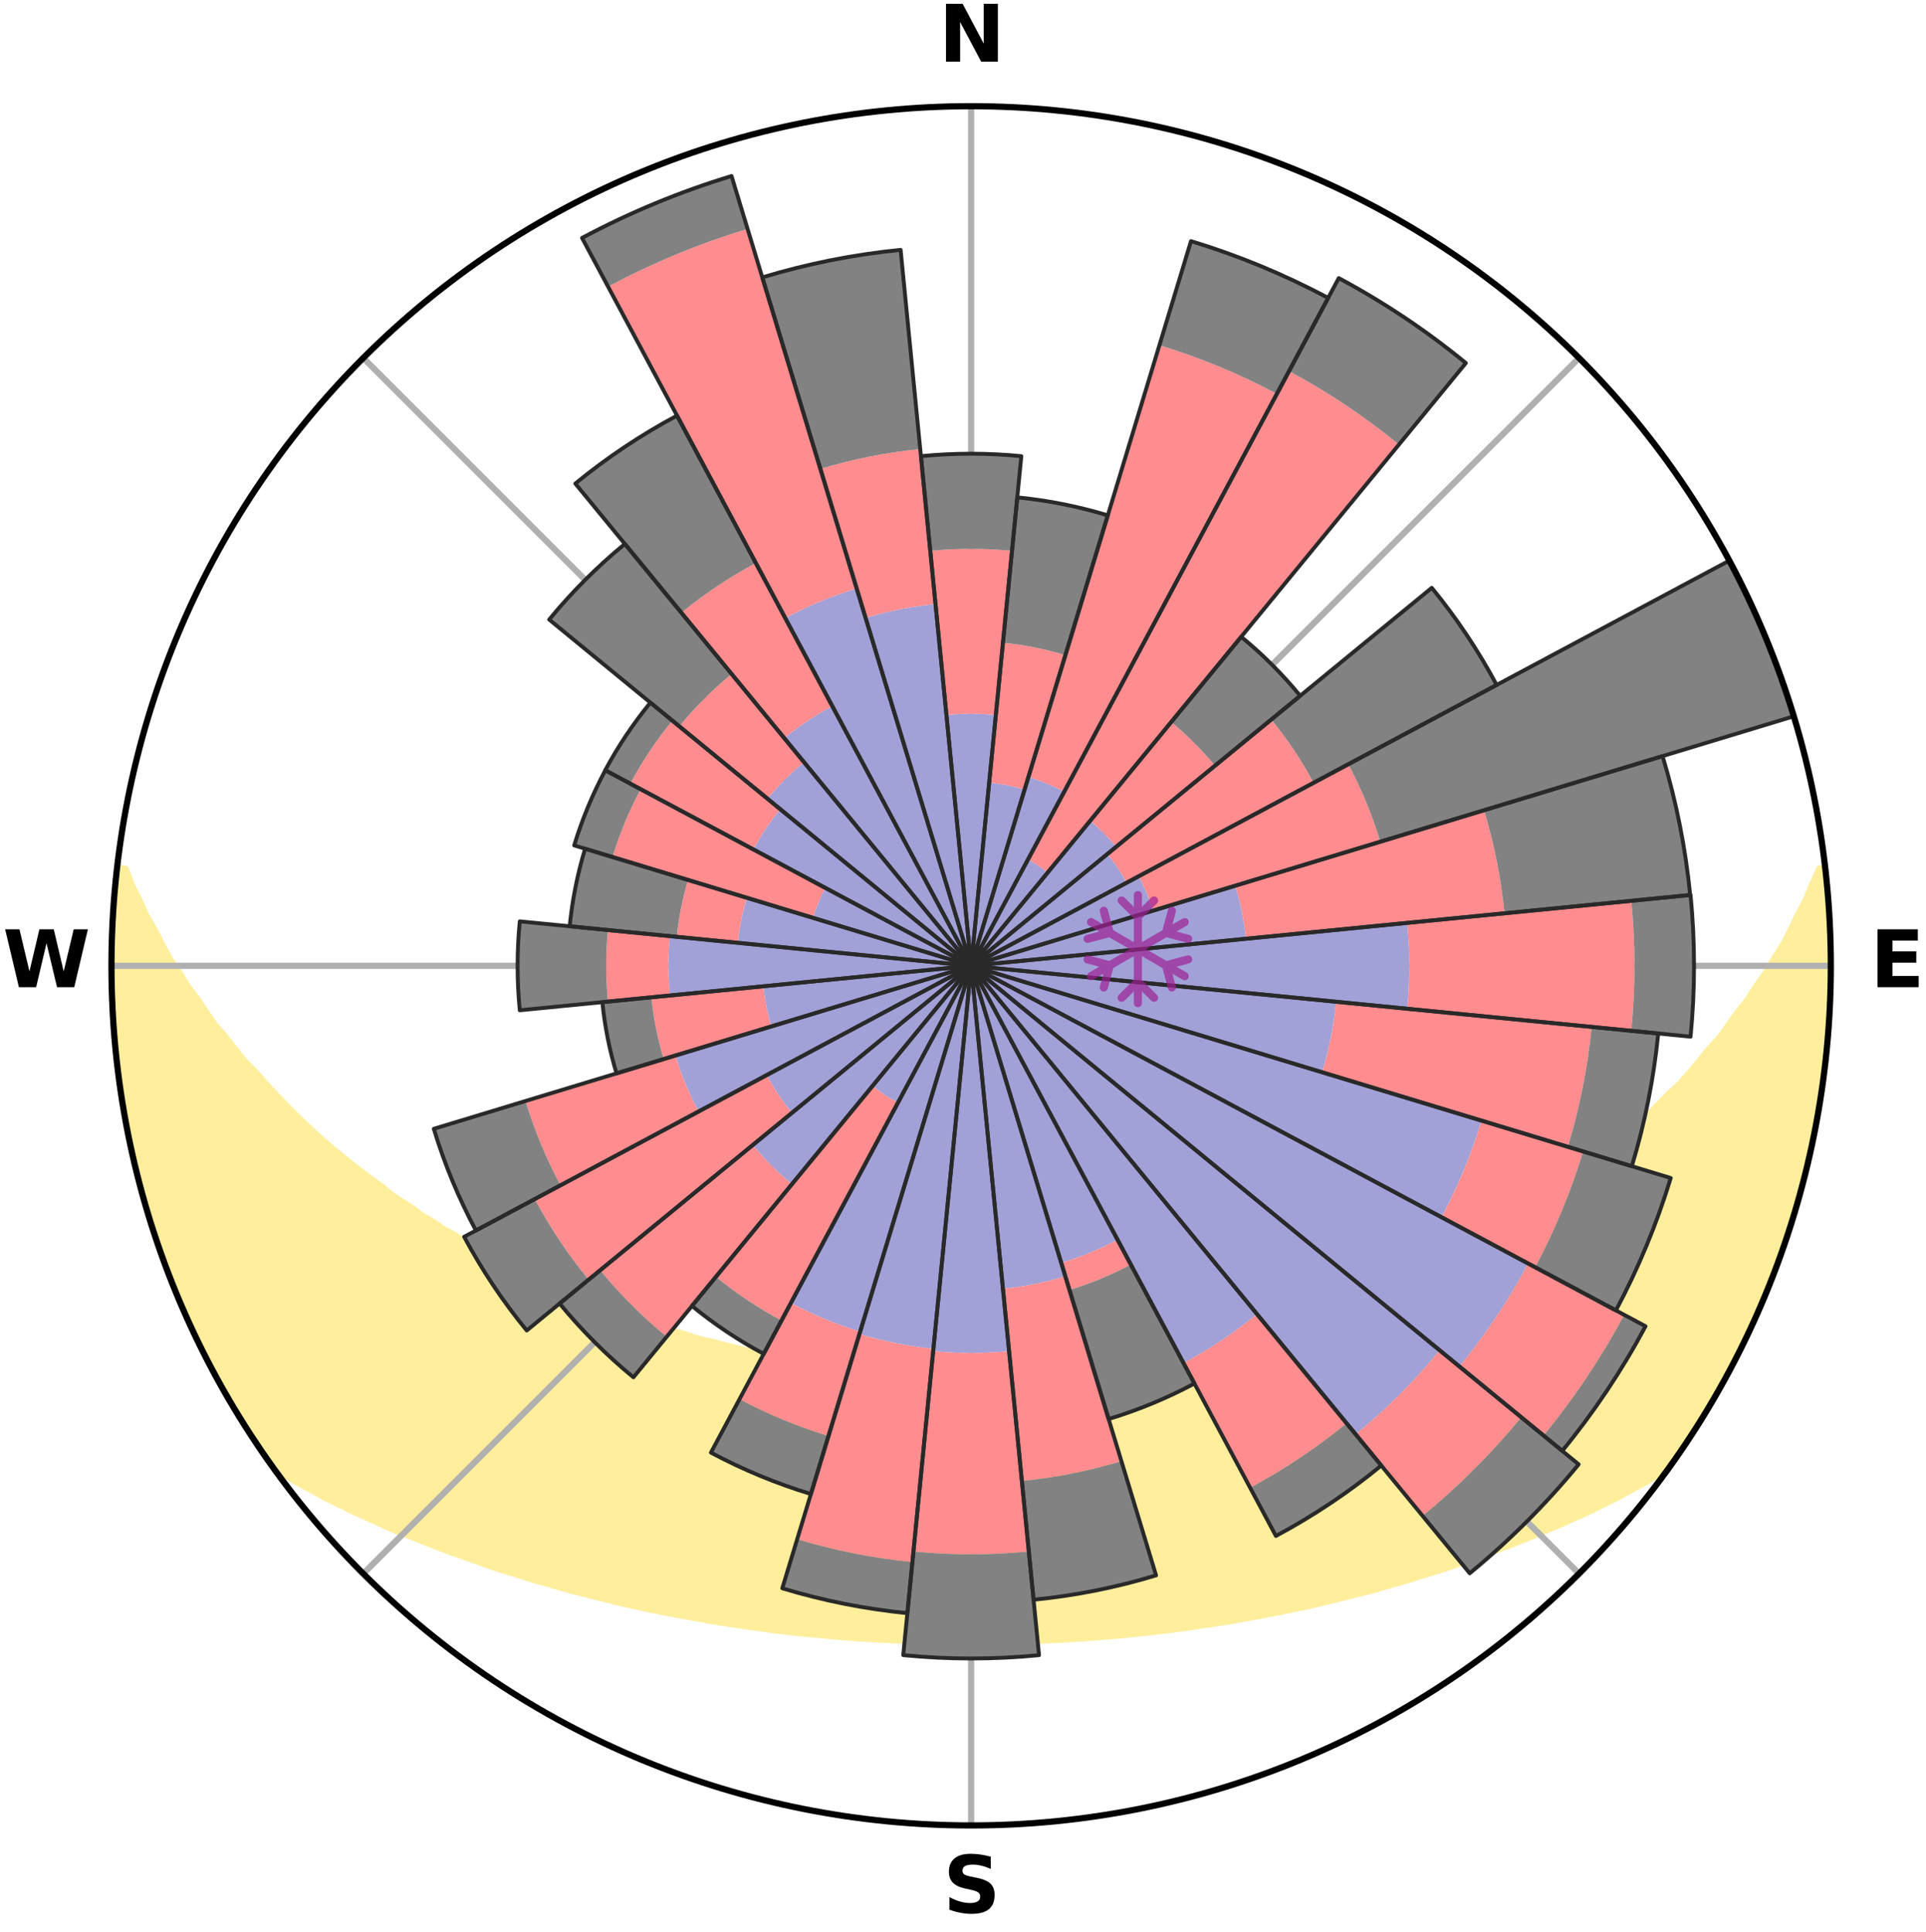 <?xml version="1.0" encoding="utf-8" standalone="no"?>
<!DOCTYPE svg PUBLIC "-//W3C//DTD SVG 1.1//EN"
  "http://www.w3.org/Graphics/SVG/1.1/DTD/svg11.dtd">
<svg xmlns:xlink="http://www.w3.org/1999/xlink" width="248.41pt" height="249.158pt" viewBox="0 0 248.41 249.158" xmlns="http://www.w3.org/2000/svg" version="1.1">
 <title>Ski Rose for Skigebiet Damüls Mellau</title>
 <defs>
  <style type="text/css">*{stroke-linejoin: round; stroke-linecap: butt}</style>
 </defs>
 <g id="figure_1">
  <g id="patch_1">
   <path d="M 0 249.158 
L 248.41 249.158 
L 248.41 0 
L 0 0 
z
" style="fill: #ffffff"/>
  </g>
  <g id="axes_1">
   <g id="patch_2">
    <path d="M 236.135 124.579 
C 236.135 110.018 233.267 95.599 227.695 82.147 
C 222.122 68.695 213.955 56.471 203.659 46.175 
C 193.363 35.879 181.139 27.711 167.687 22.139 
C 154.235 16.567 139.815 13.699 125.255 13.699 
C 110.694 13.699 96.275 16.567 82.823 22.139 
C 69.371 27.711 57.147 35.879 46.851 46.175 
C 36.555 56.471 28.387 68.695 22.815 82.147 
C 17.243 95.599 14.375 110.018 14.375 124.579 
C 14.375 139.14 17.243 153.559 22.815 167.011 
C 28.387 180.463 36.555 192.687 46.851 202.983 
C 57.147 213.279 69.371 221.447 82.823 227.019 
C 96.275 232.591 110.694 235.459 125.255 235.459 
C 139.815 235.459 154.235 232.591 167.687 227.019 
C 181.139 221.447 193.363 213.279 203.659 202.983 
C 213.955 192.687 222.122 180.463 227.695 167.011 
C 233.267 153.559 236.135 139.14 236.135 124.579 
M 125.255 124.579 
C 125.255 124.579 125.255 124.579 125.255 124.579 
C 125.255 124.579 125.255 124.579 125.255 124.579 
C 125.255 124.579 125.255 124.579 125.255 124.579 
C 125.255 124.579 125.255 124.579 125.255 124.579 
C 125.255 124.579 125.255 124.579 125.255 124.579 
C 125.255 124.579 125.255 124.579 125.255 124.579 
C 125.255 124.579 125.255 124.579 125.255 124.579 
C 125.255 124.579 125.255 124.579 125.255 124.579 
C 125.255 124.579 125.255 124.579 125.255 124.579 
C 125.255 124.579 125.255 124.579 125.255 124.579 
C 125.255 124.579 125.255 124.579 125.255 124.579 
C 125.255 124.579 125.255 124.579 125.255 124.579 
C 125.255 124.579 125.255 124.579 125.255 124.579 
C 125.255 124.579 125.255 124.579 125.255 124.579 
C 125.255 124.579 125.255 124.579 125.255 124.579 
C 125.255 124.579 125.255 124.579 125.255 124.579 
z
" style="fill: #ffffff"/>
   </g>
   <g id="PolyCollection_1">
    <defs>
     <path id="m2b6401c62c" d="M 235.266 -137.113 
L 234.732 -137.052 
L 233.82 -135.033 
L 233.021 -133.06 
L 231.964 -131.106 
L 231.056 -129.198 
L 230.104 -127.325 
L 228.908 -125.484 
L 227.879 -123.683 
L 226.611 -121.925 
L 225.517 -120.202 
L 224.186 -118.528 
L 223.034 -116.884 
L 221.856 -115.277 
L 220.447 -113.733 
L 219.22 -112.208 
L 217.972 -110.722 
L 216.702 -109.276 
L 215.212 -107.907 
L 213.906 -106.543 
L 212.584 -105.219 
L 211.246 -103.934 
L 209.894 -102.69 
L 208.53 -101.485 
L 207.154 -100.319 
L 205.769 -99.193 
L 204.374 -98.106 
L 202.972 -97.058 
L 201.746 -95.98 
L 200.33 -95.006 
L 198.911 -94.07 
L 197.488 -93.171 
L 196.237 -92.231 
L 194.81 -91.403 
L 193.551 -90.528 
L 192.123 -89.769 
L 190.86 -88.958 
L 189.594 -88.178 
L 188.327 -87.427 
L 186.908 -86.798 
L 185.644 -86.107 
L 184.382 -85.444 
L 183.121 -84.809 
L 181.863 -84.201 
L 180.608 -83.62 
L 179.357 -83.065 
L 178.111 -82.535 
L 176.871 -82.03 
L 175.637 -81.549 
L 174.526 -80.988 
L 173.301 -80.553 
L 172.085 -80.139 
L 170.982 -79.643 
L 169.779 -79.271 
L 168.683 -78.815 
L 167.494 -78.483 
L 166.407 -78.065 
L 165.234 -77.769 
L 164.157 -77.387 
L 163.002 -77.125 
L 161.935 -76.777 
L 160.872 -76.445 
L 159.813 -76.13 
L 158.693 -75.927 
L 157.647 -75.64 
L 156.606 -75.368 
L 155.57 -75.11 
L 154.539 -74.865 
L 153.513 -74.633 
L 152.445 -74.501 
L 151.433 -74.292 
L 150.426 -74.094 
L 149.424 -73.907 
L 148.428 -73.73 
L 147.437 -73.563 
L 146.482 -73.333 
L 145.498 -73.188 
L 144.52 -73.052 
L 143.547 -72.924 
L 142.578 -72.804 
L 141.615 -72.692 
L 140.655 -72.587 
L 139.701 -72.49 
L 138.763 -72.348 
L 137.814 -72.267 
L 136.869 -72.191 
L 135.927 -72.122 
L 134.989 -72.057 
L 134.059 -71.965 
L 133.126 -71.915 
L 132.194 -71.87 
L 131.265 -71.829 
L 130.339 -71.774 
L 129.413 -71.746 
L 128.488 -71.723 
L 127.563 -71.704 
L 126.64 -71.684 
L 125.717 -71.678 
L 124.793 -71.678 
L 123.87 -71.687 
L 122.946 -71.701 
L 122.022 -71.73 
L 121.098 -71.756 
L 120.171 -71.786 
L 119.246 -71.843 
L 118.318 -71.886 
L 117.387 -71.934 
L 116.454 -71.986 
L 115.518 -72.044 
L 114.587 -72.146 
L 113.647 -72.218 
L 112.703 -72.296 
L 111.755 -72.38 
L 110.804 -72.47 
L 109.865 -72.622 
L 108.907 -72.729 
L 107.944 -72.843 
L 106.977 -72.965 
L 106.006 -73.095 
L 105.029 -73.233 
L 104.047 -73.38 
L 103.061 -73.536 
L 102.069 -73.702 
L 101.109 -73.957 
L 100.11 -74.146 
L 99.061 -74.261 
L 98.048 -74.47 
L 97.029 -74.69 
L 96.005 -74.923 
L 94.976 -75.169 
L 93.942 -75.428 
L 92.903 -75.701 
L 91.86 -75.989 
L 90.742 -76.193 
L 89.685 -76.51 
L 88.625 -76.842 
L 87.56 -77.19 
L 86.408 -77.454 
L 85.332 -77.836 
L 84.163 -78.133 
L 83.078 -78.551 
L 81.892 -78.884 
L 80.798 -79.34 
L 79.598 -79.712 
L 78.497 -80.208 
L 77.284 -80.622 
L 76.062 -81.057 
L 74.954 -81.618 
L 73.722 -82.099 
L 72.484 -82.604 
L 71.241 -83.133 
L 69.994 -83.688 
L 68.742 -84.269 
L 67.486 -84.876 
L 66.228 -85.51 
L 64.968 -86.172 
L 63.707 -86.862 
L 62.445 -87.581 
L 61.027 -88.241 
L 59.764 -89.02 
L 58.503 -89.83 
L 57.079 -90.588 
L 55.822 -91.461 
L 54.398 -92.288 
L 53.149 -93.227 
L 51.73 -94.124 
L 50.313 -95.059 
L 49.083 -96.099 
L 47.677 -97.107 
L 46.278 -98.154 
L 44.886 -99.239 
L 43.503 -100.363 
L 42.13 -101.527 
L 40.769 -102.729 
L 39.42 -103.972 
L 38.085 -105.254 
L 36.765 -106.576 
L 35.462 -107.937 
L 34.177 -109.338 
L 32.911 -110.778 
L 31.462 -112.231 
L 30.237 -113.753 
L 29.037 -115.314 
L 27.655 -116.898 
L 26.506 -118.539 
L 25.384 -120.219 
L 24.086 -121.93 
L 23.025 -123.687 
L 21.793 -125.482 
L 20.802 -127.314 
L 19.85 -129.181 
L 18.739 -131.094 
L 17.878 -133.03 
L 16.88 -135.014 
L 16.144 -137.011 
L 15.178 -137.121 
L 15.178 -137.121 
L 14.906 -135.204 
L 14.771 -133.274 
L 14.597 -131.347 
L 14.6 -129.41 
L 14.459 -127.48 
L 14.381 -125.547 
L 14.484 -123.612 
L 14.443 -121.677 
L 14.535 -119.745 
L 14.582 -117.81 
L 14.815 -115.887 
L 14.904 -113.954 
L 15.122 -112.031 
L 15.37 -110.112 
L 15.648 -108.198 
L 15.955 -106.289 
L 16.292 -104.384 
L 16.659 -102.485 
L 17.144 -100.611 
L 17.491 -98.707 
L 17.951 -96.828 
L 18.441 -94.957 
L 18.961 -93.093 
L 19.511 -91.238 
L 20.181 -89.422 
L 20.792 -87.587 
L 21.414 -85.755 
L 22.174 -83.974 
L 22.877 -82.173 
L 23.612 -80.383 
L 24.379 -78.607 
L 25.179 -76.845 
L 26.077 -75.131 
L 26.945 -73.402 
L 27.849 -71.692 
L 28.797 -70.006 
L 29.726 -68.308 
L 30.752 -66.668 
L 31.741 -65.004 
L 32.798 -63.383 
L 33.878 -61.777 
L 34.986 -60.191 
L 36.648 -59.014 
L 38.458 -57.977 
L 40.285 -56.991 
L 42.068 -56.005 
L 43.921 -55.113 
L 45.718 -54.21 
L 47.57 -53.394 
L 49.369 -52.566 
L 51.166 -51.772 
L 53.013 -51.065 
L 54.802 -50.338 
L 56.587 -49.641 
L 58.367 -48.976 
L 60.14 -48.34 
L 61.907 -47.732 
L 63.625 -47.099 
L 65.378 -46.547 
L 67.124 -46.02 
L 68.828 -45.471 
L 70.558 -44.994 
L 72.245 -44.489 
L 73.929 -44.014 
L 75.634 -43.606 
L 77.301 -43.169 
L 78.964 -42.76 
L 80.617 -42.366 
L 82.266 -41.998 
L 83.905 -41.643 
L 85.539 -41.314 
L 87.164 -40.996 
L 88.784 -40.702 
L 90.395 -40.419 
L 91.985 -40.119 
L 93.585 -39.875 
L 95.176 -39.64 
L 96.751 -39.391 
L 98.333 -39.193 
L 99.898 -38.975 
L 101.466 -38.798 
L 103.022 -38.611 
L 104.581 -38.467 
L 106.129 -38.308 
L 107.677 -38.181 
L 109.218 -38.05 
L 110.755 -37.932 
L 112.293 -37.848 
L 113.824 -37.756 
L 115.354 -37.677 
L 116.881 -37.611 
L 118.407 -37.563 
L 119.93 -37.521 
L 121.452 -37.491 
L 122.974 -37.474 
L 124.495 -37.473 
L 126.015 -37.471 
L 127.536 -37.477 
L 129.057 -37.495 
L 130.579 -37.524 
L 132.103 -37.566 
L 133.628 -37.621 
L 135.157 -37.672 
L 136.686 -37.751 
L 138.218 -37.843 
L 139.754 -37.934 
L 141.292 -38.052 
L 142.832 -38.183 
L 144.382 -38.302 
L 145.93 -38.461 
L 147.487 -38.612 
L 149.044 -38.8 
L 150.614 -38.969 
L 152.179 -39.186 
L 153.758 -39.392 
L 155.333 -39.641 
L 156.927 -39.869 
L 158.524 -40.12 
L 160.115 -40.42 
L 161.728 -40.696 
L 163.346 -40.996 
L 164.974 -41.307 
L 166.605 -41.643 
L 168.247 -41.991 
L 169.893 -42.366 
L 171.55 -42.753 
L 173.209 -43.169 
L 174.88 -43.599 
L 176.585 -44.007 
L 178.265 -44.489 
L 179.957 -44.987 
L 181.687 -45.464 
L 183.386 -46.019 
L 185.132 -46.546 
L 186.886 -47.098 
L 188.608 -47.726 
L 190.375 -48.333 
L 192.149 -48.969 
L 193.929 -49.635 
L 195.714 -50.331 
L 197.503 -51.059 
L 199.296 -51.819 
L 201.143 -52.564 
L 202.941 -53.392 
L 204.799 -54.204 
L 206.596 -55.107 
L 208.444 -56.003 
L 210.227 -56.989 
L 212.059 -57.972 
L 213.864 -59.012 
L 215.524 -60.191 
L 216.628 -61.78 
L 217.713 -63.383 
L 218.744 -65.02 
L 219.751 -66.672 
L 220.772 -68.315 
L 221.677 -70.026 
L 222.619 -71.715 
L 223.521 -73.425 
L 224.467 -75.113 
L 225.285 -76.867 
L 226.127 -78.609 
L 226.898 -80.383 
L 227.672 -82.157 
L 228.398 -83.95 
L 229.078 -85.761 
L 229.711 -87.589 
L 230.4 -89.398 
L 230.999 -91.238 
L 231.494 -93.11 
L 232.069 -94.957 
L 232.481 -96.849 
L 233.015 -98.708 
L 233.48 -100.586 
L 233.788 -102.498 
L 234.197 -104.388 
L 234.55 -106.289 
L 234.882 -108.195 
L 235.174 -110.108 
L 235.419 -112.027 
L 235.46 -113.968 
L 235.638 -115.892 
L 235.778 -117.819 
L 235.881 -119.749 
L 235.949 -121.68 
L 235.982 -123.613 
L 235.98 -125.545 
L 235.944 -127.478 
L 235.875 -129.409 
L 235.771 -131.339 
L 235.634 -133.266 
L 235.466 -135.191 
L 235.266 -137.113 
z
" style="stroke: #ffee9c"/>
    </defs>
    <g clip-path="url(#p0158396c36)">
     <use xlink:href="#m2b6401c62c" x="0" y="249.158" style="fill: #ffee9c; stroke: #ffee9c"/>
    </g>
   </g>
   <g id="matplotlib.axis_1">
    <g id="xtick_1">
     <g id="line2d_1">
      <path d="M 125.255 124.579 
L 125.255 13.699 
" clip-path="url(#p0158396c36)" style="fill: none; stroke: #b0b0b0; stroke-width: 0.8; stroke-linecap: square"/>
     </g>
     <g id="text_1">
      <!-- N -->
      <g transform="translate(121.07 7.958) scale(0.1 -0.1)">
       <defs>
        <path id="DejaVuSans-Bold-4e" d="M 588 4666 
L 1931 4666 
L 3628 1466 
L 3628 4666 
L 4769 4666 
L 4769 0 
L 3425 0 
L 1728 3200 
L 1728 0 
L 588 0 
L 588 4666 
z
" transform="scale(0.016)"/>
       </defs>
       <use xlink:href="#DejaVuSans-Bold-4e"/>
      </g>
     </g>
    </g>
    <g id="xtick_2">
     <g id="line2d_2">
      <path d="M 125.255 124.579 
L 203.659 46.175 
" clip-path="url(#p0158396c36)" style="fill: none; stroke: #b0b0b0; stroke-width: 0.8; stroke-linecap: square"/>
     </g>
    </g>
    <g id="xtick_3">
     <g id="line2d_3">
      <path d="M 125.255 124.579 
L 236.135 124.579 
" clip-path="url(#p0158396c36)" style="fill: none; stroke: #b0b0b0; stroke-width: 0.8; stroke-linecap: square"/>
     </g>
     <g id="text_2">
      <!-- E -->
      <g transform="translate(241.219 127.338) scale(0.1 -0.1)">
       <defs>
        <path id="DejaVuSans-Bold-45" d="M 588 4666 
L 3834 4666 
L 3834 3756 
L 1791 3756 
L 1791 2888 
L 3713 2888 
L 3713 1978 
L 1791 1978 
L 1791 909 
L 3903 909 
L 3903 0 
L 588 0 
L 588 4666 
z
" transform="scale(0.016)"/>
       </defs>
       <use xlink:href="#DejaVuSans-Bold-45"/>
      </g>
     </g>
    </g>
    <g id="xtick_4">
     <g id="line2d_4">
      <path d="M 125.255 124.579 
L 203.659 202.983 
" clip-path="url(#p0158396c36)" style="fill: none; stroke: #b0b0b0; stroke-width: 0.8; stroke-linecap: square"/>
     </g>
    </g>
    <g id="xtick_5">
     <g id="line2d_5">
      <path d="M 125.255 124.579 
L 125.255 235.459 
" clip-path="url(#p0158396c36)" style="fill: none; stroke: #b0b0b0; stroke-width: 0.8; stroke-linecap: square"/>
     </g>
     <g id="text_3">
      <!-- S -->
      <g transform="translate(121.654 246.718) scale(0.1 -0.1)">
       <defs>
        <path id="DejaVuSans-Bold-53" d="M 3834 4519 
L 3834 3531 
Q 3450 3703 3084 3790 
Q 2719 3878 2394 3878 
Q 1963 3878 1756 3759 
Q 1550 3641 1550 3391 
Q 1550 3203 1689 3098 
Q 1828 2994 2194 2919 
L 2706 2816 
Q 3484 2659 3812 2340 
Q 4141 2022 4141 1434 
Q 4141 663 3683 286 
Q 3225 -91 2284 -91 
Q 1841 -91 1394 -6 
Q 947 78 500 244 
L 500 1259 
Q 947 1022 1364 901 
Q 1781 781 2169 781 
Q 2563 781 2772 912 
Q 2981 1044 2981 1288 
Q 2981 1506 2839 1625 
Q 2697 1744 2272 1838 
L 1806 1941 
Q 1106 2091 782 2419 
Q 459 2747 459 3303 
Q 459 4000 909 4375 
Q 1359 4750 2203 4750 
Q 2588 4750 2994 4692 
Q 3400 4634 3834 4519 
z
" transform="scale(0.016)"/>
       </defs>
       <use xlink:href="#DejaVuSans-Bold-53"/>
      </g>
     </g>
    </g>
    <g id="xtick_6">
     <g id="line2d_6">
      <path d="M 125.255 124.579 
L 46.851 202.983 
" clip-path="url(#p0158396c36)" style="fill: none; stroke: #b0b0b0; stroke-width: 0.8; stroke-linecap: square"/>
     </g>
    </g>
    <g id="xtick_7">
     <g id="line2d_7">
      <path d="M 125.255 124.579 
L 14.375 124.579 
" clip-path="url(#p0158396c36)" style="fill: none; stroke: #b0b0b0; stroke-width: 0.8; stroke-linecap: square"/>
     </g>
     <g id="text_4">
      <!-- W -->
      <g transform="translate(0.36 127.338) scale(0.1 -0.1)">
       <defs>
        <path id="DejaVuSans-Bold-57" d="M 191 4666 
L 1344 4666 
L 2150 1275 
L 2950 4666 
L 4109 4666 
L 4909 1275 
L 5716 4666 
L 6859 4666 
L 5759 0 
L 4372 0 
L 3525 3547 
L 2688 0 
L 1300 0 
L 191 4666 
z
" transform="scale(0.016)"/>
       </defs>
       <use xlink:href="#DejaVuSans-Bold-57"/>
      </g>
     </g>
    </g>
    <g id="xtick_8">
     <g id="line2d_8">
      <path d="M 125.255 124.579 
L 46.851 46.175 
" clip-path="url(#p0158396c36)" style="fill: none; stroke: #b0b0b0; stroke-width: 0.8; stroke-linecap: square"/>
     </g>
    </g>
   </g>
   <g id="matplotlib.axis_2"/>
   <g id="patch_3">
    <path d="M 125.255 124.579 
C 125.255 124.579 125.255 124.579 125.255 124.579 
C 125.255 124.579 125.255 124.579 125.255 124.579 
L 125.255 124.579 
C 125.255 124.579 125.255 124.579 125.255 124.579 
C 125.255 124.579 125.255 124.579 125.255 124.579 
z
" clip-path="url(#p0158396c36)" style="fill: #d9d9d9"/>
   </g>
   <g id="patch_4">
    <path d="M 125.255 124.579 
C 125.255 124.579 125.255 124.579 125.255 124.579 
C 125.255 124.579 125.255 124.579 125.255 124.579 
L 125.255 124.579 
C 125.255 124.579 125.255 124.579 125.255 124.579 
C 125.255 124.579 125.255 124.579 125.255 124.579 
z
" clip-path="url(#p0158396c36)" style="fill: #d9d9d9"/>
   </g>
   <g id="patch_5">
    <path d="M 125.255 124.579 
C 125.255 124.579 125.255 124.579 125.255 124.579 
C 125.255 124.579 125.255 124.579 125.255 124.579 
L 125.255 124.579 
C 125.255 124.579 125.255 124.579 125.255 124.579 
C 125.255 124.579 125.255 124.579 125.255 124.579 
z
" clip-path="url(#p0158396c36)" style="fill: #d9d9d9"/>
   </g>
   <g id="patch_6">
    <path d="M 125.255 124.579 
C 125.255 124.579 125.255 124.579 125.255 124.579 
C 125.255 124.579 125.255 124.579 125.255 124.579 
L 125.255 124.579 
C 125.255 124.579 125.255 124.579 125.255 124.579 
C 125.255 124.579 125.255 124.579 125.255 124.579 
z
" clip-path="url(#p0158396c36)" style="fill: #d9d9d9"/>
   </g>
   <g id="patch_7">
    <path d="M 125.255 124.579 
C 125.255 124.579 125.255 124.579 125.255 124.579 
C 125.255 124.579 125.255 124.579 125.255 124.579 
L 125.255 124.579 
C 125.255 124.579 125.255 124.579 125.255 124.579 
C 125.255 124.579 125.255 124.579 125.255 124.579 
z
" clip-path="url(#p0158396c36)" style="fill: #d9d9d9"/>
   </g>
   <g id="patch_8">
    <path d="M 125.255 124.579 
C 125.255 124.579 125.255 124.579 125.255 124.579 
C 125.255 124.579 125.255 124.579 125.255 124.579 
L 125.255 124.579 
C 125.255 124.579 125.255 124.579 125.255 124.579 
C 125.255 124.579 125.255 124.579 125.255 124.579 
z
" clip-path="url(#p0158396c36)" style="fill: #d9d9d9"/>
   </g>
   <g id="patch_9">
    <path d="M 125.255 124.579 
C 125.255 124.579 125.255 124.579 125.255 124.579 
C 125.255 124.579 125.255 124.579 125.255 124.579 
L 125.255 124.579 
C 125.255 124.579 125.255 124.579 125.255 124.579 
C 125.255 124.579 125.255 124.579 125.255 124.579 
z
" clip-path="url(#p0158396c36)" style="fill: #d9d9d9"/>
   </g>
   <g id="patch_10">
    <path d="M 125.255 124.579 
C 125.255 124.579 125.255 124.579 125.255 124.579 
C 125.255 124.579 125.255 124.579 125.255 124.579 
L 125.255 124.579 
C 125.255 124.579 125.255 124.579 125.255 124.579 
C 125.255 124.579 125.255 124.579 125.255 124.579 
z
" clip-path="url(#p0158396c36)" style="fill: #d9d9d9"/>
   </g>
   <g id="patch_11">
    <path d="M 125.255 124.579 
C 125.255 124.579 125.255 124.579 125.255 124.579 
C 125.255 124.579 125.255 124.579 125.255 124.579 
L 125.255 124.579 
C 125.255 124.579 125.255 124.579 125.255 124.579 
C 125.255 124.579 125.255 124.579 125.255 124.579 
z
" clip-path="url(#p0158396c36)" style="fill: #d9d9d9"/>
   </g>
   <g id="patch_12">
    <path d="M 125.255 124.579 
C 125.255 124.579 125.255 124.579 125.255 124.579 
C 125.255 124.579 125.255 124.579 125.255 124.579 
L 125.255 124.579 
C 125.255 124.579 125.255 124.579 125.255 124.579 
C 125.255 124.579 125.255 124.579 125.255 124.579 
z
" clip-path="url(#p0158396c36)" style="fill: #d9d9d9"/>
   </g>
   <g id="patch_13">
    <path d="M 125.255 124.579 
C 125.255 124.579 125.255 124.579 125.255 124.579 
C 125.255 124.579 125.255 124.579 125.255 124.579 
L 125.255 124.579 
C 125.255 124.579 125.255 124.579 125.255 124.579 
C 125.255 124.579 125.255 124.579 125.255 124.579 
z
" clip-path="url(#p0158396c36)" style="fill: #d9d9d9"/>
   </g>
   <g id="patch_14">
    <path d="M 125.255 124.579 
C 125.255 124.579 125.255 124.579 125.255 124.579 
C 125.255 124.579 125.255 124.579 125.255 124.579 
L 125.255 124.579 
C 125.255 124.579 125.255 124.579 125.255 124.579 
C 125.255 124.579 125.255 124.579 125.255 124.579 
z
" clip-path="url(#p0158396c36)" style="fill: #d9d9d9"/>
   </g>
   <g id="patch_15">
    <path d="M 125.255 124.579 
C 125.255 124.579 125.255 124.579 125.255 124.579 
C 125.255 124.579 125.255 124.579 125.255 124.579 
L 125.255 124.579 
C 125.255 124.579 125.255 124.579 125.255 124.579 
C 125.255 124.579 125.255 124.579 125.255 124.579 
z
" clip-path="url(#p0158396c36)" style="fill: #d9d9d9"/>
   </g>
   <g id="patch_16">
    <path d="M 125.255 124.579 
C 125.255 124.579 125.255 124.579 125.255 124.579 
C 125.255 124.579 125.255 124.579 125.255 124.579 
L 125.255 124.579 
C 125.255 124.579 125.255 124.579 125.255 124.579 
C 125.255 124.579 125.255 124.579 125.255 124.579 
z
" clip-path="url(#p0158396c36)" style="fill: #d9d9d9"/>
   </g>
   <g id="patch_17">
    <path d="M 125.255 124.579 
C 125.255 124.579 125.255 124.579 125.255 124.579 
C 125.255 124.579 125.255 124.579 125.255 124.579 
L 125.255 124.579 
C 125.255 124.579 125.255 124.579 125.255 124.579 
C 125.255 124.579 125.255 124.579 125.255 124.579 
z
" clip-path="url(#p0158396c36)" style="fill: #d9d9d9"/>
   </g>
   <g id="patch_18">
    <path d="M 125.255 124.579 
C 125.255 124.579 125.255 124.579 125.255 124.579 
C 125.255 124.579 125.255 124.579 125.255 124.579 
L 125.255 124.579 
C 125.255 124.579 125.255 124.579 125.255 124.579 
C 125.255 124.579 125.255 124.579 125.255 124.579 
z
" clip-path="url(#p0158396c36)" style="fill: #d9d9d9"/>
   </g>
   <g id="patch_19">
    <path d="M 125.255 124.579 
C 125.255 124.579 125.255 124.579 125.255 124.579 
C 125.255 124.579 125.255 124.579 125.255 124.579 
L 125.255 124.579 
C 125.255 124.579 125.255 124.579 125.255 124.579 
C 125.255 124.579 125.255 124.579 125.255 124.579 
z
" clip-path="url(#p0158396c36)" style="fill: #d9d9d9"/>
   </g>
   <g id="patch_20">
    <path d="M 125.255 124.579 
C 125.255 124.579 125.255 124.579 125.255 124.579 
C 125.255 124.579 125.255 124.579 125.255 124.579 
L 125.255 124.579 
C 125.255 124.579 125.255 124.579 125.255 124.579 
C 125.255 124.579 125.255 124.579 125.255 124.579 
z
" clip-path="url(#p0158396c36)" style="fill: #d9d9d9"/>
   </g>
   <g id="patch_21">
    <path d="M 125.255 124.579 
C 125.255 124.579 125.255 124.579 125.255 124.579 
C 125.255 124.579 125.255 124.579 125.255 124.579 
L 125.255 124.579 
C 125.255 124.579 125.255 124.579 125.255 124.579 
C 125.255 124.579 125.255 124.579 125.255 124.579 
z
" clip-path="url(#p0158396c36)" style="fill: #d9d9d9"/>
   </g>
   <g id="patch_22">
    <path d="M 125.255 124.579 
C 125.255 124.579 125.255 124.579 125.255 124.579 
C 125.255 124.579 125.255 124.579 125.255 124.579 
L 125.255 124.579 
C 125.255 124.579 125.255 124.579 125.255 124.579 
C 125.255 124.579 125.255 124.579 125.255 124.579 
z
" clip-path="url(#p0158396c36)" style="fill: #d9d9d9"/>
   </g>
   <g id="patch_23">
    <path d="M 125.255 124.579 
C 125.255 124.579 125.255 124.579 125.255 124.579 
C 125.255 124.579 125.255 124.579 125.255 124.579 
L 125.255 124.579 
C 125.255 124.579 125.255 124.579 125.255 124.579 
C 125.255 124.579 125.255 124.579 125.255 124.579 
z
" clip-path="url(#p0158396c36)" style="fill: #d9d9d9"/>
   </g>
   <g id="patch_24">
    <path d="M 125.255 124.579 
C 125.255 124.579 125.255 124.579 125.255 124.579 
C 125.255 124.579 125.255 124.579 125.255 124.579 
L 125.255 124.579 
C 125.255 124.579 125.255 124.579 125.255 124.579 
C 125.255 124.579 125.255 124.579 125.255 124.579 
z
" clip-path="url(#p0158396c36)" style="fill: #d9d9d9"/>
   </g>
   <g id="patch_25">
    <path d="M 125.255 124.579 
C 125.255 124.579 125.255 124.579 125.255 124.579 
C 125.255 124.579 125.255 124.579 125.255 124.579 
L 125.255 124.579 
C 125.255 124.579 125.255 124.579 125.255 124.579 
C 125.255 124.579 125.255 124.579 125.255 124.579 
z
" clip-path="url(#p0158396c36)" style="fill: #d9d9d9"/>
   </g>
   <g id="patch_26">
    <path d="M 125.255 124.579 
C 125.255 124.579 125.255 124.579 125.255 124.579 
C 125.255 124.579 125.255 124.579 125.255 124.579 
L 125.255 124.579 
C 125.255 124.579 125.255 124.579 125.255 124.579 
C 125.255 124.579 125.255 124.579 125.255 124.579 
z
" clip-path="url(#p0158396c36)" style="fill: #d9d9d9"/>
   </g>
   <g id="patch_27">
    <path d="M 125.255 124.579 
C 125.255 124.579 125.255 124.579 125.255 124.579 
C 125.255 124.579 125.255 124.579 125.255 124.579 
L 125.255 124.579 
C 125.255 124.579 125.255 124.579 125.255 124.579 
C 125.255 124.579 125.255 124.579 125.255 124.579 
z
" clip-path="url(#p0158396c36)" style="fill: #d9d9d9"/>
   </g>
   <g id="patch_28">
    <path d="M 125.255 124.579 
C 125.255 124.579 125.255 124.579 125.255 124.579 
C 125.255 124.579 125.255 124.579 125.255 124.579 
L 125.255 124.579 
C 125.255 124.579 125.255 124.579 125.255 124.579 
C 125.255 124.579 125.255 124.579 125.255 124.579 
z
" clip-path="url(#p0158396c36)" style="fill: #d9d9d9"/>
   </g>
   <g id="patch_29">
    <path d="M 125.255 124.579 
C 125.255 124.579 125.255 124.579 125.255 124.579 
C 125.255 124.579 125.255 124.579 125.255 124.579 
L 125.255 124.579 
C 125.255 124.579 125.255 124.579 125.255 124.579 
C 125.255 124.579 125.255 124.579 125.255 124.579 
z
" clip-path="url(#p0158396c36)" style="fill: #d9d9d9"/>
   </g>
   <g id="patch_30">
    <path d="M 125.255 124.579 
C 125.255 124.579 125.255 124.579 125.255 124.579 
C 125.255 124.579 125.255 124.579 125.255 124.579 
L 125.255 124.579 
C 125.255 124.579 125.255 124.579 125.255 124.579 
C 125.255 124.579 125.255 124.579 125.255 124.579 
z
" clip-path="url(#p0158396c36)" style="fill: #d9d9d9"/>
   </g>
   <g id="patch_31">
    <path d="M 125.255 124.579 
C 125.255 124.579 125.255 124.579 125.255 124.579 
C 125.255 124.579 125.255 124.579 125.255 124.579 
L 125.255 124.579 
C 125.255 124.579 125.255 124.579 125.255 124.579 
C 125.255 124.579 125.255 124.579 125.255 124.579 
z
" clip-path="url(#p0158396c36)" style="fill: #d9d9d9"/>
   </g>
   <g id="patch_32">
    <path d="M 125.255 124.579 
C 125.255 124.579 125.255 124.579 125.255 124.579 
C 125.255 124.579 125.255 124.579 125.255 124.579 
L 125.255 124.579 
C 125.255 124.579 125.255 124.579 125.255 124.579 
C 125.255 124.579 125.255 124.579 125.255 124.579 
z
" clip-path="url(#p0158396c36)" style="fill: #d9d9d9"/>
   </g>
   <g id="patch_33">
    <path d="M 125.255 124.579 
C 125.255 124.579 125.255 124.579 125.255 124.579 
C 125.255 124.579 125.255 124.579 125.255 124.579 
L 125.255 124.579 
C 125.255 124.579 125.255 124.579 125.255 124.579 
C 125.255 124.579 125.255 124.579 125.255 124.579 
z
" clip-path="url(#p0158396c36)" style="fill: #d9d9d9"/>
   </g>
   <g id="patch_34">
    <path d="M 125.255 124.579 
C 125.255 124.579 125.255 124.579 125.255 124.579 
C 125.255 124.579 125.255 124.579 125.255 124.579 
L 125.255 124.579 
C 125.255 124.579 125.255 124.579 125.255 124.579 
C 125.255 124.579 125.255 124.579 125.255 124.579 
z
" clip-path="url(#p0158396c36)" style="fill: #d9d9d9"/>
   </g>
   <g id="patch_35">
    <path d="M 125.255 124.579 
C 125.255 124.579 125.255 124.579 125.255 124.579 
C 125.255 124.579 125.255 124.579 125.255 124.579 
L 128.441 92.224 
C 127.382 92.12 126.319 92.068 125.255 92.068 
C 124.191 92.068 123.127 92.12 122.068 92.224 
z
" clip-path="url(#p0158396c36)" style="fill: #a1a1d8"/>
   </g>
   <g id="patch_36">
    <path d="M 125.255 124.579 
C 125.255 124.579 125.255 124.579 125.255 124.579 
C 125.255 124.579 125.255 124.579 125.255 124.579 
L 132.15 101.848 
C 131.406 101.623 130.651 101.434 129.889 101.282 
C 129.126 101.13 128.357 101.016 127.583 100.94 
z
" clip-path="url(#p0158396c36)" style="fill: #a1a1d8"/>
   </g>
   <g id="patch_37">
    <path d="M 125.255 124.579 
C 125.255 124.579 125.255 124.579 125.255 124.579 
C 125.255 124.579 125.255 124.579 125.255 124.579 
L 137.253 102.131 
C 136.519 101.738 135.765 101.382 134.995 101.063 
C 134.226 100.744 133.441 100.464 132.644 100.222 
z
" clip-path="url(#p0158396c36)" style="fill: #a1a1d8"/>
   </g>
   <g id="patch_38">
    <path d="M 125.255 124.579 
C 125.255 124.579 125.255 124.579 125.255 124.579 
C 125.255 124.579 125.255 124.579 125.255 124.579 
L 135.12 112.559 
C 134.726 112.236 134.317 111.932 133.894 111.649 
C 133.471 111.367 133.034 111.105 132.585 110.865 
z
" clip-path="url(#p0158396c36)" style="fill: #a1a1d8"/>
   </g>
   <g id="patch_39">
    <path d="M 125.255 124.579 
C 125.255 124.579 125.255 124.579 125.255 124.579 
C 125.255 124.579 125.255 124.579 125.255 124.579 
L 143.96 109.228 
C 143.457 108.616 142.925 108.029 142.365 107.469 
C 141.805 106.909 141.218 106.377 140.606 105.874 
z
" clip-path="url(#p0158396c36)" style="fill: #a1a1d8"/>
   </g>
   <g id="patch_40">
    <path d="M 125.255 124.579 
C 125.255 124.579 125.255 124.579 125.255 124.579 
C 125.255 124.579 125.255 124.579 125.255 124.579 
L 145.309 113.86 
C 144.958 113.203 144.575 112.565 144.162 111.946 
C 143.748 111.327 143.305 110.729 142.833 110.153 
z
" clip-path="url(#p0158396c36)" style="fill: #a1a1d8"/>
   </g>
   <g id="patch_41">
    <path d="M 125.255 124.579 
C 125.255 124.579 125.255 124.579 125.255 124.579 
C 125.255 124.579 125.255 124.579 125.255 124.579 
L 148.709 117.464 
C 148.476 116.697 148.206 115.941 147.899 115.2 
C 147.592 114.458 147.249 113.733 146.87 113.025 
z
" clip-path="url(#p0158396c36)" style="fill: #a1a1d8"/>
   </g>
   <g id="patch_42">
    <path d="M 125.255 124.579 
C 125.255 124.579 125.255 124.579 125.255 124.579 
C 125.255 124.579 125.255 124.579 125.255 124.579 
L 160.698 121.088 
C 160.583 119.928 160.412 118.774 160.185 117.631 
C 159.957 116.488 159.674 115.356 159.335 114.241 
z
" clip-path="url(#p0158396c36)" style="fill: #a1a1d8"/>
   </g>
   <g id="patch_43">
    <path d="M 125.255 124.579 
C 125.255 124.579 125.255 124.579 125.255 124.579 
C 125.255 124.579 125.255 124.579 125.255 124.579 
L 181.496 130.118 
C 181.677 128.277 181.768 126.429 181.768 124.579 
C 181.768 122.729 181.677 120.881 181.496 119.04 
z
" clip-path="url(#p0158396c36)" style="fill: #a1a1d8"/>
   </g>
   <g id="patch_44">
    <path d="M 125.255 124.579 
C 125.255 124.579 125.255 124.579 125.255 124.579 
C 125.255 124.579 125.255 124.579 125.255 124.579 
L 170.532 138.314 
C 170.982 136.832 171.358 135.329 171.66 133.81 
C 171.962 132.291 172.19 130.758 172.341 129.217 
z
" clip-path="url(#p0158396c36)" style="fill: #a1a1d8"/>
   </g>
   <g id="patch_45">
    <path d="M 125.255 124.579 
C 125.255 124.579 125.255 124.579 125.255 124.579 
C 125.255 124.579 125.255 124.579 125.255 124.579 
L 185.927 157.009 
C 186.989 155.023 187.952 152.986 188.814 150.906 
C 189.675 148.826 190.434 146.704 191.088 144.549 
z
" clip-path="url(#p0158396c36)" style="fill: #a1a1d8"/>
   </g>
   <g id="patch_46">
    <path d="M 125.255 124.579 
C 125.255 124.579 125.255 124.579 125.255 124.579 
C 125.255 124.579 125.255 124.579 125.255 124.579 
L 188.237 176.267 
C 189.929 174.206 191.518 172.062 193 169.845 
C 194.482 167.628 195.854 165.339 197.111 162.987 
z
" clip-path="url(#p0158396c36)" style="fill: #a1a1d8"/>
   </g>
   <g id="patch_47">
    <path d="M 125.255 124.579 
C 125.255 124.579 125.255 124.579 125.255 124.579 
C 125.255 124.579 125.255 124.579 125.255 124.579 
L 174.858 185.021 
C 176.837 183.397 178.734 181.678 180.544 179.868 
C 182.353 178.058 184.073 176.161 185.697 174.182 
z
" clip-path="url(#p0158396c36)" style="fill: #a1a1d8"/>
   </g>
   <g id="patch_48">
    <path d="M 125.255 124.579 
C 125.255 124.579 125.255 124.579 125.255 124.579 
C 125.255 124.579 125.255 124.579 125.255 124.579 
L 152.652 175.835 
C 154.329 174.938 155.962 173.96 157.544 172.903 
C 159.125 171.846 160.654 170.712 162.125 169.505 
z
" clip-path="url(#p0158396c36)" style="fill: #a1a1d8"/>
   </g>
   <g id="patch_49">
    <path d="M 125.255 124.579 
C 125.255 124.579 125.255 124.579 125.255 124.579 
C 125.255 124.579 125.255 124.579 125.255 124.579 
L 136.882 162.91 
C 138.137 162.53 139.372 162.088 140.584 161.586 
C 141.795 161.084 142.981 160.523 144.137 159.905 
z
" clip-path="url(#p0158396c36)" style="fill: #a1a1d8"/>
   </g>
   <g id="patch_50">
    <path d="M 125.255 124.579 
C 125.255 124.579 125.255 124.579 125.255 124.579 
C 125.255 124.579 125.255 124.579 125.255 124.579 
L 129.358 166.234 
C 130.721 166.1 132.077 165.899 133.421 165.632 
C 134.764 165.364 136.094 165.031 137.405 164.634 
z
" clip-path="url(#p0158396c36)" style="fill: #a1a1d8"/>
   </g>
   <g id="patch_51">
    <path d="M 125.255 124.579 
C 125.255 124.579 125.255 124.579 125.255 124.579 
C 125.255 124.579 125.255 124.579 125.255 124.579 
L 120.36 174.28 
C 121.987 174.44 123.62 174.521 125.255 174.521 
C 126.89 174.521 128.523 174.44 130.15 174.28 
z
" clip-path="url(#p0158396c36)" style="fill: #a1a1d8"/>
   </g>
   <g id="patch_52">
    <path d="M 125.255 124.579 
C 125.255 124.579 125.255 124.579 125.255 124.579 
C 125.255 124.579 125.255 124.579 125.255 124.579 
L 110.846 172.078 
C 112.401 172.549 113.978 172.944 115.571 173.261 
C 117.165 173.578 118.773 173.817 120.39 173.976 
z
" clip-path="url(#p0158396c36)" style="fill: #a1a1d8"/>
   </g>
   <g id="patch_53">
    <path d="M 125.255 124.579 
C 125.255 124.579 125.255 124.579 125.255 124.579 
C 125.255 124.579 125.255 124.579 125.255 124.579 
L 102.009 168.07 
C 103.432 168.83 104.892 169.521 106.383 170.139 
C 107.875 170.756 109.395 171.3 110.94 171.769 
z
" clip-path="url(#p0158396c36)" style="fill: #a1a1d8"/>
   </g>
   <g id="patch_54">
    <path d="M 125.255 124.579 
C 125.255 124.579 125.255 124.579 125.255 124.579 
C 125.255 124.579 125.255 124.579 125.255 124.579 
L 112.543 140.068 
C 113.05 140.484 113.577 140.875 114.123 141.24 
C 114.668 141.604 115.231 141.941 115.809 142.25 
z
" clip-path="url(#p0158396c36)" style="fill: #a1a1d8"/>
   </g>
   <g id="patch_55">
    <path d="M 125.255 124.579 
C 125.255 124.579 125.255 124.579 125.255 124.579 
C 125.255 124.579 125.255 124.579 125.255 124.579 
L 97.088 147.695 
C 97.845 148.617 98.646 149.501 99.49 150.344 
C 100.333 151.188 101.217 151.989 102.139 152.746 
z
" clip-path="url(#p0158396c36)" style="fill: #a1a1d8"/>
   </g>
   <g id="patch_56">
    <path d="M 125.255 124.579 
C 125.255 124.579 125.255 124.579 125.255 124.579 
C 125.255 124.579 125.255 124.579 125.255 124.579 
L 98.882 138.676 
C 99.343 139.539 99.847 140.379 100.391 141.193 
C 100.934 142.007 101.518 142.793 102.139 143.55 
z
" clip-path="url(#p0158396c36)" style="fill: #a1a1d8"/>
   </g>
   <g id="patch_57">
    <path d="M 125.255 124.579 
C 125.255 124.579 125.255 124.579 125.255 124.579 
C 125.255 124.579 125.255 124.579 125.255 124.579 
L 87.106 136.151 
C 87.485 137.4 87.924 138.629 88.424 139.835 
C 88.923 141.04 89.481 142.221 90.097 143.372 
z
" clip-path="url(#p0158396c36)" style="fill: #a1a1d8"/>
   </g>
   <g id="patch_58">
    <path d="M 125.255 124.579 
C 125.255 124.579 125.255 124.579 125.255 124.579 
C 125.255 124.579 125.255 124.579 125.255 124.579 
L 98.451 127.219 
C 98.537 128.096 98.666 128.969 98.838 129.834 
C 99.01 130.698 99.225 131.554 99.481 132.398 
z
" clip-path="url(#p0158396c36)" style="fill: #a1a1d8"/>
   </g>
   <g id="patch_59">
    <path d="M 125.255 124.579 
C 125.255 124.579 125.255 124.579 125.255 124.579 
C 125.255 124.579 125.255 124.579 125.255 124.579 
L 86.387 120.751 
C 86.261 122.023 86.199 123.301 86.199 124.579 
C 86.199 125.857 86.261 127.135 86.387 128.407 
z
" clip-path="url(#p0158396c36)" style="fill: #a1a1d8"/>
   </g>
   <g id="patch_60">
    <path d="M 125.255 124.579 
C 125.255 124.579 125.255 124.579 125.255 124.579 
C 125.255 124.579 125.255 124.579 125.255 124.579 
L 96.324 115.803 
C 96.037 116.75 95.796 117.71 95.603 118.681 
C 95.41 119.651 95.265 120.631 95.168 121.616 
z
" clip-path="url(#p0158396c36)" style="fill: #a1a1d8"/>
   </g>
   <g id="patch_61">
    <path d="M 125.255 124.579 
C 125.255 124.579 125.255 124.579 125.255 124.579 
C 125.255 124.579 125.255 124.579 125.255 124.579 
L 106.448 114.527 
C 106.119 115.142 105.821 115.774 105.554 116.419 
C 105.287 117.063 105.051 117.721 104.849 118.389 
z
" clip-path="url(#p0158396c36)" style="fill: #a1a1d8"/>
   </g>
   <g id="patch_62">
    <path d="M 125.255 124.579 
C 125.255 124.579 125.255 124.579 125.255 124.579 
C 125.255 124.579 125.255 124.579 125.255 124.579 
L 100.635 104.374 
C 99.973 105.18 99.352 106.018 98.773 106.884 
C 98.194 107.751 97.657 108.646 97.166 109.565 
z
" clip-path="url(#p0158396c36)" style="fill: #a1a1d8"/>
   </g>
   <g id="patch_63">
    <path d="M 125.255 124.579 
C 125.255 124.579 125.255 124.579 125.255 124.579 
C 125.255 124.579 125.255 124.579 125.255 124.579 
L 103.701 98.316 
C 102.842 99.021 102.017 99.769 101.231 100.555 
C 100.444 101.341 99.697 102.166 98.992 103.025 
z
" clip-path="url(#p0158396c36)" style="fill: #a1a1d8"/>
   </g>
   <g id="patch_64">
    <path d="M 125.255 124.579 
C 125.255 124.579 125.255 124.579 125.255 124.579 
C 125.255 124.579 125.255 124.579 125.255 124.579 
L 107.346 91.075 
C 106.25 91.661 105.182 92.3 104.149 92.991 
C 103.115 93.682 102.115 94.423 101.154 95.212 
z
" clip-path="url(#p0158396c36)" style="fill: #a1a1d8"/>
   </g>
   <g id="patch_65">
    <path d="M 125.255 124.579 
C 125.255 124.579 125.255 124.579 125.255 124.579 
C 125.255 124.579 125.255 124.579 125.255 124.579 
L 110.49 75.907 
C 108.897 76.391 107.329 76.952 105.791 77.589 
C 104.253 78.226 102.747 78.938 101.279 79.723 
z
" clip-path="url(#p0158396c36)" style="fill: #a1a1d8"/>
   </g>
   <g id="patch_66">
    <path d="M 125.255 124.579 
C 125.255 124.579 125.255 124.579 125.255 124.579 
C 125.255 124.579 125.255 124.579 125.255 124.579 
L 120.658 77.91 
C 119.131 78.061 117.612 78.286 116.106 78.585 
C 114.601 78.885 113.111 79.258 111.642 79.704 
z
" clip-path="url(#p0158396c36)" style="fill: #a1a1d8"/>
   </g>
   <g id="patch_67">
    <path d="M 122.068 92.224 
C 123.127 92.12 124.191 92.068 125.255 92.068 
C 126.319 92.068 127.382 92.12 128.441 92.224 
L 130.527 71.055 
C 128.775 70.882 127.015 70.796 125.255 70.796 
C 123.494 70.796 121.735 70.882 119.983 71.055 
z
" clip-path="url(#p0158396c36)" style="fill: #ff8c8e"/>
   </g>
   <g id="patch_68">
    <path d="M 127.583 100.94 
C 128.357 101.016 129.126 101.13 129.889 101.282 
C 130.651 101.434 131.406 101.623 132.15 101.848 
L 137.411 84.507 
C 136.099 84.109 134.769 83.776 133.424 83.509 
C 132.08 83.241 130.723 83.04 129.359 82.906 
z
" clip-path="url(#p0158396c36)" style="fill: #ff8c8e"/>
   </g>
   <g id="patch_69">
    <path d="M 132.644 100.222 
C 133.441 100.464 134.226 100.744 134.995 101.063 
C 135.765 101.382 136.519 101.738 137.253 102.131 
L 164.687 50.806 
C 162.273 49.516 159.796 48.344 157.266 47.297 
C 154.737 46.249 152.157 45.326 149.537 44.531 
z
" clip-path="url(#p0158396c36)" style="fill: #ff8c8e"/>
   </g>
   <g id="patch_70">
    <path d="M 132.585 110.865 
C 133.034 111.105 133.471 111.367 133.894 111.649 
C 134.317 111.932 134.726 112.236 135.12 112.559 
L 180.431 57.347 
C 178.23 55.541 175.942 53.844 173.575 52.262 
C 171.208 50.681 168.765 49.216 166.254 47.874 
z
" clip-path="url(#p0158396c36)" style="fill: #ff8c8e"/>
   </g>
   <g id="patch_71">
    <path d="M 140.606 105.874 
C 141.218 106.377 141.805 106.909 142.365 107.469 
C 142.925 108.029 143.457 108.616 143.96 109.228 
L 156.699 98.774 
C 155.854 97.744 154.96 96.757 154.018 95.816 
C 153.077 94.874 152.09 93.98 151.06 93.135 
z
" clip-path="url(#p0158396c36)" style="fill: #ff8c8e"/>
   </g>
   <g id="patch_72">
    <path d="M 142.833 110.153 
C 143.305 110.729 143.748 111.327 144.162 111.946 
C 144.575 112.565 144.958 113.203 145.309 113.86 
L 169.42 100.972 
C 168.647 99.527 167.804 98.12 166.894 96.757 
C 165.983 95.394 165.006 94.077 163.966 92.81 
z
" clip-path="url(#p0158396c36)" style="fill: #ff8c8e"/>
   </g>
   <g id="patch_73">
    <path d="M 146.87 113.025 
C 147.249 113.733 147.592 114.458 147.899 115.2 
C 148.206 115.941 148.476 116.697 148.709 117.464 
L 178.031 108.57 
C 177.507 106.842 176.899 105.141 176.208 103.474 
C 175.517 101.806 174.745 100.173 173.894 98.581 
z
" clip-path="url(#p0158396c36)" style="fill: #ff8c8e"/>
   </g>
   <g id="patch_74">
    <path d="M 159.335 114.241 
C 159.674 115.356 159.957 116.488 160.185 117.631 
C 160.412 118.774 160.583 119.928 160.698 121.088 
L 194.048 117.804 
C 193.826 115.552 193.494 113.312 193.053 111.093 
C 192.611 108.874 192.061 106.678 191.405 104.513 
z
" clip-path="url(#p0158396c36)" style="fill: #ff8c8e"/>
   </g>
   <g id="patch_75">
    <path d="M 181.496 119.04 
C 181.677 120.881 181.768 122.729 181.768 124.579 
C 181.768 126.429 181.677 128.277 181.496 130.118 
L 210.398 132.965 
C 210.673 130.178 210.81 127.379 210.81 124.579 
C 210.81 121.779 210.673 118.98 210.398 116.193 
z
" clip-path="url(#p0158396c36)" style="fill: #ff8c8e"/>
   </g>
   <g id="patch_76">
    <path d="M 172.341 129.217 
C 172.19 130.758 171.962 132.291 171.66 133.81 
C 171.358 135.329 170.982 136.832 170.532 138.314 
L 202.216 147.925 
C 202.98 145.406 203.62 142.851 204.134 140.269 
C 204.647 137.687 205.034 135.082 205.292 132.462 
z
" clip-path="url(#p0158396c36)" style="fill: #ff8c8e"/>
   </g>
   <g id="patch_77">
    <path d="M 191.088 144.549 
C 190.434 146.704 189.675 148.826 188.814 150.906 
C 187.952 152.986 186.989 155.023 185.927 157.009 
L 198.002 163.463 
C 199.275 161.082 200.43 158.64 201.463 156.146 
C 202.497 153.651 203.407 151.108 204.19 148.524 
z
" clip-path="url(#p0158396c36)" style="fill: #ff8c8e"/>
   </g>
   <g id="patch_78">
    <path d="M 197.111 162.987 
C 195.854 165.339 194.482 167.628 193 169.845 
C 191.518 172.062 189.929 174.206 188.237 176.267 
L 199.084 185.169 
C 201.067 182.753 202.931 180.24 204.667 177.641 
C 206.404 175.042 208.012 172.359 209.486 169.602 
z
" clip-path="url(#p0158396c36)" style="fill: #ff8c8e"/>
   </g>
   <g id="patch_79">
    <path d="M 185.697 174.182 
C 184.073 176.161 182.353 178.058 180.544 179.868 
C 178.734 181.678 176.837 183.397 174.858 185.021 
L 183.486 195.534 
C 185.808 193.628 188.036 191.609 190.16 189.484 
C 192.285 187.36 194.303 185.132 196.209 182.81 
z
" clip-path="url(#p0158396c36)" style="fill: #ff8c8e"/>
   </g>
   <g id="patch_80">
    <path d="M 162.125 169.505 
C 160.654 170.712 159.125 171.846 157.544 172.903 
C 155.962 173.96 154.329 174.938 152.652 175.835 
L 161.237 191.896 
C 163.44 190.719 165.584 189.433 167.662 188.045 
C 169.739 186.657 171.747 185.168 173.678 183.583 
z
" clip-path="url(#p0158396c36)" style="fill: #ff8c8e"/>
   </g>
   <g id="patch_81">
    <path d="M 144.137 159.905 
C 142.981 160.523 141.795 161.084 140.584 161.586 
C 139.372 162.088 138.137 162.53 136.882 162.91 
L 137.937 166.386 
C 139.305 165.971 140.652 165.489 141.974 164.941 
C 143.295 164.394 144.588 163.782 145.849 163.108 
z
" clip-path="url(#p0158396c36)" style="fill: #ff8c8e"/>
   </g>
   <g id="patch_82">
    <path d="M 137.405 164.634 
C 136.094 165.031 134.764 165.364 133.421 165.632 
C 132.077 165.899 130.721 166.1 129.358 166.234 
L 131.799 191.022 
C 133.974 190.808 136.137 190.487 138.28 190.061 
C 140.423 189.635 142.544 189.103 144.636 188.469 
z
" clip-path="url(#p0158396c36)" style="fill: #ff8c8e"/>
   </g>
   <g id="patch_83">
    <path d="M 130.15 174.28 
C 128.523 174.44 126.89 174.521 125.255 174.521 
C 123.62 174.521 121.987 174.44 120.36 174.28 
L 117.814 200.124 
C 120.287 200.368 122.77 200.49 125.255 200.49 
C 127.74 200.49 130.223 200.368 132.695 200.124 
z
" clip-path="url(#p0158396c36)" style="fill: #ff8c8e"/>
   </g>
   <g id="patch_84">
    <path d="M 120.39 173.976 
C 118.773 173.817 117.165 173.578 115.571 173.261 
C 113.978 172.944 112.401 172.549 110.846 172.078 
L 102.821 198.532 
C 105.242 199.266 107.697 199.881 110.178 200.375 
C 112.659 200.868 115.163 201.24 117.68 201.488 
z
" clip-path="url(#p0158396c36)" style="fill: #ff8c8e"/>
   </g>
   <g id="patch_85">
    <path d="M 110.94 171.769 
C 109.395 171.3 107.875 170.756 106.383 170.139 
C 104.892 169.521 103.432 168.83 102.009 168.07 
L 95.38 180.472 
C 97.209 181.449 99.085 182.337 101.002 183.131 
C 102.918 183.925 104.873 184.624 106.858 185.226 
z
" clip-path="url(#p0158396c36)" style="fill: #ff8c8e"/>
   </g>
   <g id="patch_86">
    <path d="M 115.809 142.25 
C 115.231 141.941 114.668 141.604 114.123 141.24 
C 113.577 140.875 113.05 140.484 112.543 140.068 
L 92.34 164.685 
C 93.653 165.763 95.018 166.775 96.43 167.718 
C 97.842 168.662 99.3 169.535 100.797 170.336 
z
" clip-path="url(#p0158396c36)" style="fill: #ff8c8e"/>
   </g>
   <g id="patch_87">
    <path d="M 102.139 152.746 
C 101.217 151.989 100.333 151.188 99.49 150.344 
C 98.646 149.501 97.845 148.617 97.088 147.695 
L 77.41 163.845 
C 78.695 165.411 80.056 166.913 81.489 168.345 
C 82.921 169.778 84.423 171.139 85.989 172.424 
z
" clip-path="url(#p0158396c36)" style="fill: #ff8c8e"/>
   </g>
   <g id="patch_88">
    <path d="M 102.139 143.55 
C 101.518 142.793 100.934 142.007 100.391 141.193 
C 99.847 140.379 99.343 139.539 98.882 138.676 
L 68.972 154.663 
C 69.957 156.505 71.031 158.298 72.192 160.035 
C 73.352 161.771 74.597 163.45 75.923 165.065 
z
" clip-path="url(#p0158396c36)" style="fill: #ff8c8e"/>
   </g>
   <g id="patch_89">
    <path d="M 90.097 143.372 
C 89.481 142.221 88.923 141.04 88.424 139.835 
C 87.924 138.629 87.485 137.4 87.106 136.151 
L 67.779 142.014 
C 68.35 143.895 69.013 145.747 69.765 147.564 
C 70.517 149.38 71.358 151.158 72.285 152.892 
z
" clip-path="url(#p0158396c36)" style="fill: #ff8c8e"/>
   </g>
   <g id="patch_90">
    <path d="M 99.481 132.398 
C 99.225 131.554 99.01 130.698 98.838 129.834 
C 98.666 128.969 98.537 128.096 98.451 127.219 
L 84.017 128.641 
C 84.15 129.99 84.35 131.333 84.614 132.663 
C 84.879 133.993 85.209 135.31 85.602 136.608 
z
" clip-path="url(#p0158396c36)" style="fill: #ff8c8e"/>
   </g>
   <g id="patch_91">
    <path d="M 86.387 128.407 
C 86.261 127.135 86.199 125.857 86.199 124.579 
C 86.199 123.301 86.261 122.023 86.387 120.751 
L 78.409 119.965 
C 78.258 121.498 78.182 123.038 78.182 124.579 
C 78.182 126.12 78.258 127.66 78.409 129.193 
z
" clip-path="url(#p0158396c36)" style="fill: #ff8c8e"/>
   </g>
   <g id="patch_92">
    <path d="M 95.168 121.616 
C 95.265 120.631 95.41 119.651 95.603 118.681 
C 95.796 117.71 96.037 116.75 96.324 115.803 
L 88.747 113.505 
C 88.385 114.7 88.081 115.912 87.838 117.136 
C 87.594 118.361 87.411 119.597 87.288 120.84 
z
" clip-path="url(#p0158396c36)" style="fill: #ff8c8e"/>
   </g>
   <g id="patch_93">
    <path d="M 104.849 118.389 
C 105.051 117.721 105.287 117.063 105.554 116.419 
C 105.821 115.774 106.119 115.142 106.448 114.527 
L 82.63 101.795 
C 81.884 103.191 81.207 104.622 80.602 106.083 
C 79.996 107.545 79.463 109.035 79.004 110.549 
z
" clip-path="url(#p0158396c36)" style="fill: #ff8c8e"/>
   </g>
   <g id="patch_94">
    <path d="M 97.166 109.565 
C 97.657 108.646 98.194 107.751 98.773 106.884 
C 99.352 106.018 99.973 105.18 100.635 104.374 
L 86.72 92.954 
C 85.685 94.216 84.713 95.527 83.806 96.884 
C 82.899 98.241 82.06 99.641 81.291 101.08 
z
" clip-path="url(#p0158396c36)" style="fill: #ff8c8e"/>
   </g>
   <g id="patch_95">
    <path d="M 98.992 103.025 
C 99.697 102.166 100.444 101.341 101.231 100.555 
C 102.017 99.769 102.842 99.021 103.701 98.316 
L 94.365 86.939 
C 93.133 87.95 91.951 89.021 90.824 90.148 
C 89.697 91.275 88.626 92.457 87.615 93.689 
z
" clip-path="url(#p0158396c36)" style="fill: #ff8c8e"/>
   </g>
   <g id="patch_96">
    <path d="M 101.154 95.212 
C 102.115 94.423 103.115 93.682 104.149 92.991 
C 105.182 92.3 106.25 91.661 107.346 91.075 
L 97.484 72.624 
C 95.784 73.533 94.129 74.525 92.526 75.596 
C 90.922 76.667 89.373 77.817 87.882 79.04 
z
" clip-path="url(#p0158396c36)" style="fill: #ff8c8e"/>
   </g>
   <g id="patch_97">
    <path d="M 101.279 79.723 
C 102.747 78.938 104.253 78.226 105.791 77.589 
C 107.329 76.952 108.897 76.391 110.49 75.907 
L 96.42 29.523 
C 93.309 30.467 90.245 31.563 87.242 32.807 
C 84.238 34.051 81.297 35.442 78.429 36.975 
z
" clip-path="url(#p0158396c36)" style="fill: #ff8c8e"/>
   </g>
   <g id="patch_98">
    <path d="M 111.642 79.704 
C 113.111 79.258 114.601 78.885 116.106 78.585 
C 117.612 78.286 119.131 78.061 120.658 77.91 
L 118.69 57.921 
C 116.508 58.136 114.338 58.457 112.188 58.885 
C 110.037 59.313 107.909 59.846 105.811 60.482 
z
" clip-path="url(#p0158396c36)" style="fill: #ff8c8e"/>
   </g>
   <g id="patch_99">
    <path d="M 119.983 71.055 
C 121.735 70.882 123.494 70.796 125.255 70.796 
C 127.015 70.796 128.775 70.882 130.527 71.055 
L 131.729 58.842 
C 129.578 58.63 127.417 58.524 125.255 58.524 
C 123.093 58.524 120.932 58.63 118.78 58.842 
z
" clip-path="url(#p0158396c36)" style="fill: #828282"/>
   </g>
   <g id="patch_100">
    <path d="M 129.359 82.906 
C 130.723 83.04 132.08 83.241 133.424 83.509 
C 134.769 83.776 136.099 84.109 137.411 84.507 
L 142.88 66.477 
C 140.978 65.9 139.049 65.417 137.1 65.029 
C 135.151 64.642 133.184 64.35 131.206 64.155 
z
" clip-path="url(#p0158396c36)" style="fill: #828282"/>
   </g>
   <g id="patch_101">
    <path d="M 149.537 44.531 
C 152.157 45.326 154.737 46.249 157.266 47.297 
C 159.796 48.344 162.273 49.516 164.687 50.806 
L 171.302 38.432 
C 168.482 36.924 165.59 35.557 162.636 34.333 
C 159.682 33.11 156.67 32.032 153.61 31.104 
z
" clip-path="url(#p0158396c36)" style="fill: #828282"/>
   </g>
   <g id="patch_102">
    <path d="M 166.254 47.874 
C 168.765 49.216 171.208 50.681 173.575 52.262 
C 175.942 53.844 178.23 55.541 180.431 57.347 
L 189.063 46.829 
C 186.518 44.74 183.872 42.778 181.135 40.949 
C 178.397 39.12 175.572 37.426 172.668 35.874 
z
" clip-path="url(#p0158396c36)" style="fill: #828282"/>
   </g>
   <g id="patch_103">
    <path d="M 151.06 93.135 
C 152.09 93.98 153.077 94.874 154.018 95.816 
C 154.96 96.757 155.854 97.744 156.699 98.774 
L 167.695 89.749 
C 166.555 88.36 165.347 87.028 164.077 85.757 
C 162.806 84.486 161.474 83.279 160.085 82.139 
z
" clip-path="url(#p0158396c36)" style="fill: #828282"/>
   </g>
   <g id="patch_104">
    <path d="M 163.966 92.81 
C 165.006 94.077 165.983 95.394 166.894 96.757 
C 167.804 98.12 168.647 99.527 169.42 100.972 
L 193.036 88.349 
C 191.85 86.131 190.556 83.972 189.159 81.88 
C 187.761 79.788 186.261 77.767 184.666 75.822 
z
" clip-path="url(#p0158396c36)" style="fill: #828282"/>
   </g>
   <g id="patch_105">
    <path d="M 173.894 98.581 
C 174.745 100.173 175.517 101.806 176.208 103.474 
C 176.899 105.141 177.507 106.842 178.031 108.57 
L 231.36 92.392 
C 230.307 88.919 229.083 85.5 227.695 82.147 
C 226.306 78.794 224.753 75.511 223.042 72.311 
z
" clip-path="url(#p0158396c36)" style="fill: #828282"/>
   </g>
   <g id="patch_106">
    <path d="M 191.405 104.513 
C 192.061 106.678 192.611 108.874 193.053 111.093 
C 193.494 113.312 193.826 115.552 194.048 117.804 
L 217.994 115.445 
C 217.695 112.41 217.247 109.391 216.652 106.399 
C 216.057 103.408 215.315 100.447 214.43 97.528 
z
" clip-path="url(#p0158396c36)" style="fill: #828282"/>
   </g>
   <g id="patch_107">
    <path d="M 210.398 116.193 
C 210.673 118.98 210.81 121.779 210.81 124.579 
C 210.81 127.379 210.673 130.178 210.398 132.965 
L 218.042 133.718 
C 218.342 130.681 218.491 127.631 218.491 124.579 
C 218.491 121.527 218.342 118.477 218.042 115.44 
z
" clip-path="url(#p0158396c36)" style="fill: #828282"/>
   </g>
   <g id="patch_108">
    <path d="M 205.292 132.462 
C 205.034 135.082 204.647 137.687 204.134 140.269 
C 203.62 142.851 202.98 145.406 202.216 147.925 
L 210.469 150.428 
C 211.315 147.639 212.023 144.81 212.592 141.952 
C 213.161 139.093 213.589 136.208 213.874 133.307 
z
" clip-path="url(#p0158396c36)" style="fill: #828282"/>
   </g>
   <g id="patch_109">
    <path d="M 204.19 148.524 
C 203.407 151.108 202.497 153.651 201.463 156.146 
C 200.43 158.64 199.275 161.082 198.002 163.463 
L 208.412 169.027 
C 209.867 166.306 211.187 163.514 212.368 160.663 
C 213.549 157.811 214.59 154.904 215.486 151.95 
z
" clip-path="url(#p0158396c36)" style="fill: #828282"/>
   </g>
   <g id="patch_110">
    <path d="M 209.486 169.602 
C 208.012 172.359 206.404 175.042 204.667 177.641 
C 202.931 180.24 201.067 182.753 199.084 185.169 
L 201.494 187.147 
C 203.542 184.652 205.466 182.057 207.26 179.373 
C 209.053 176.689 210.714 173.918 212.236 171.071 
z
" clip-path="url(#p0158396c36)" style="fill: #828282"/>
   </g>
   <g id="patch_111">
    <path d="M 196.209 182.81 
C 194.303 185.132 192.285 187.36 190.16 189.484 
C 188.036 191.609 185.808 193.628 183.486 195.534 
L 189.56 202.935 
C 192.124 200.83 194.584 198.6 196.93 196.254 
C 199.276 193.908 201.506 191.449 203.61 188.884 
z
" clip-path="url(#p0158396c36)" style="fill: #828282"/>
   </g>
   <g id="patch_112">
    <path d="M 173.678 183.583 
C 171.747 185.168 169.739 186.657 167.662 188.045 
C 165.584 189.433 163.44 190.719 161.237 191.896 
L 164.563 198.119 
C 166.97 196.832 169.312 195.428 171.582 193.912 
C 173.851 192.396 176.045 190.769 178.154 189.037 
z
" clip-path="url(#p0158396c36)" style="fill: #828282"/>
   </g>
   <g id="patch_113">
    <path d="M 145.849 163.108 
C 144.588 163.782 143.295 164.394 141.974 164.941 
C 140.652 165.489 139.305 165.971 137.937 166.386 
L 142.989 183.04 
C 144.902 182.459 146.786 181.785 148.633 181.02 
C 150.481 180.255 152.289 179.399 154.053 178.457 
z
" clip-path="url(#p0158396c36)" style="fill: #828282"/>
   </g>
   <g id="patch_114">
    <path d="M 144.636 188.469 
C 142.544 189.103 140.423 189.635 138.28 190.061 
C 136.137 190.487 133.974 190.808 131.799 191.022 
L 133.308 206.348 
C 135.985 206.084 138.647 205.689 141.284 205.164 
C 143.922 204.64 146.532 203.986 149.106 203.205 
z
" clip-path="url(#p0158396c36)" style="fill: #828282"/>
   </g>
   <g id="patch_115">
    <path d="M 132.695 200.124 
C 130.223 200.368 127.74 200.49 125.255 200.49 
C 122.77 200.49 120.287 200.368 117.814 200.124 
L 116.497 213.495 
C 119.408 213.782 122.33 213.926 125.255 213.926 
C 128.179 213.926 131.102 213.782 134.012 213.495 
z
" clip-path="url(#p0158396c36)" style="fill: #828282"/>
   </g>
   <g id="patch_116">
    <path d="M 117.68 201.488 
C 115.163 201.24 112.659 200.868 110.178 200.375 
C 107.697 199.881 105.242 199.266 102.821 198.532 
L 100.899 204.87 
C 103.527 205.668 106.192 206.335 108.886 206.871 
C 111.579 207.407 114.298 207.81 117.031 208.079 
z
" clip-path="url(#p0158396c36)" style="fill: #828282"/>
   </g>
   <g id="patch_117">
    <path d="M 106.858 185.226 
C 104.873 184.624 102.918 183.925 101.002 183.131 
C 99.085 182.337 97.209 181.449 95.38 180.472 
L 91.693 187.369 
C 93.748 188.467 95.856 189.464 98.009 190.356 
C 100.162 191.248 102.358 192.033 104.588 192.71 
z
" clip-path="url(#p0158396c36)" style="fill: #828282"/>
   </g>
   <g id="patch_118">
    <path d="M 100.797 170.336 
C 99.3 169.535 97.842 168.662 96.43 167.718 
C 95.018 166.775 93.653 165.763 92.34 164.685 
L 89.25 168.451 
C 90.686 169.63 92.179 170.737 93.724 171.769 
C 95.268 172.801 96.862 173.757 98.501 174.632 
z
" clip-path="url(#p0158396c36)" style="fill: #828282"/>
   </g>
   <g id="patch_119">
    <path d="M 85.989 172.424 
C 84.423 171.139 82.921 169.778 81.489 168.345 
C 80.056 166.913 78.695 165.411 77.41 163.845 
L 72.178 168.138 
C 73.604 169.876 75.114 171.542 76.703 173.131 
C 78.292 174.72 79.958 176.23 81.696 177.656 
z
" clip-path="url(#p0158396c36)" style="fill: #828282"/>
   </g>
   <g id="patch_120">
    <path d="M 75.923 165.065 
C 74.597 163.45 73.352 161.771 72.192 160.035 
C 71.031 158.298 69.957 156.505 68.972 154.663 
L 59.863 159.532 
C 61.007 161.672 62.255 163.755 63.604 165.773 
C 64.952 167.791 66.399 169.741 67.938 171.617 
z
" clip-path="url(#p0158396c36)" style="fill: #828282"/>
   </g>
   <g id="patch_121">
    <path d="M 72.285 152.892 
C 71.358 151.158 70.517 149.38 69.765 147.564 
C 69.013 145.747 68.35 143.895 67.779 142.014 
L 55.949 145.603 
C 56.637 147.871 57.436 150.105 58.343 152.295 
C 59.25 154.485 60.264 156.629 61.382 158.72 
z
" clip-path="url(#p0158396c36)" style="fill: #828282"/>
   </g>
   <g id="patch_122">
    <path d="M 85.602 136.608 
C 85.209 135.31 84.879 133.993 84.614 132.663 
C 84.35 131.333 84.15 129.99 84.017 128.641 
L 77.691 129.264 
C 77.844 130.821 78.074 132.369 78.379 133.903 
C 78.684 135.438 79.065 136.956 79.519 138.453 
z
" clip-path="url(#p0158396c36)" style="fill: #828282"/>
   </g>
   <g id="patch_123">
    <path d="M 78.409 129.193 
C 78.258 127.66 78.182 126.12 78.182 124.579 
C 78.182 123.038 78.258 121.498 78.409 119.965 
L 67.04 118.845 
C 66.852 120.751 66.758 122.664 66.758 124.579 
C 66.758 126.494 66.852 128.407 67.04 130.313 
z
" clip-path="url(#p0158396c36)" style="fill: #828282"/>
   </g>
   <g id="patch_124">
    <path d="M 87.288 120.84 
C 87.411 119.597 87.594 118.361 87.838 117.136 
C 88.081 115.912 88.385 114.7 88.747 113.505 
L 75.466 109.476 
C 74.971 111.105 74.557 112.758 74.225 114.429 
C 73.893 116.099 73.643 117.784 73.476 119.479 
z
" clip-path="url(#p0158396c36)" style="fill: #828282"/>
   </g>
   <g id="patch_125">
    <path d="M 79.004 110.549 
C 79.463 109.035 79.996 107.545 80.602 106.083 
C 81.207 104.622 81.884 103.191 82.63 101.795 
L 78.072 99.36 
C 77.247 100.904 76.498 102.488 75.828 104.106 
C 75.158 105.724 74.567 107.373 74.059 109.049 
z
" clip-path="url(#p0158396c36)" style="fill: #828282"/>
   </g>
   <g id="patch_126">
    <path d="M 81.291 101.08 
C 82.06 99.641 82.899 98.241 83.806 96.884 
C 84.713 95.527 85.685 94.216 86.72 92.954 
L 83.888 90.63 
C 82.777 91.984 81.733 93.392 80.76 94.848 
C 79.787 96.305 78.886 97.808 78.06 99.353 
z
" clip-path="url(#p0158396c36)" style="fill: #828282"/>
   </g>
   <g id="patch_127">
    <path d="M 87.615 93.689 
C 88.626 92.457 89.697 91.275 90.824 90.148 
C 91.951 89.021 93.133 87.95 94.365 86.939 
L 80.593 70.158 
C 78.811 71.62 77.103 73.168 75.473 74.798 
C 73.844 76.427 72.296 78.136 70.834 79.917 
z
" clip-path="url(#p0158396c36)" style="fill: #828282"/>
   </g>
   <g id="patch_128">
    <path d="M 87.882 79.04 
C 89.373 77.817 90.922 76.667 92.526 75.596 
C 94.129 74.525 95.784 73.533 97.484 72.624 
L 87.321 53.609 
C 84.998 54.851 82.737 56.206 80.547 57.669 
C 78.357 59.133 76.24 60.703 74.204 62.374 
z
" clip-path="url(#p0158396c36)" style="fill: #828282"/>
   </g>
   <g id="patch_129">
    <path d="M 78.429 36.975 
C 81.297 35.442 84.238 34.051 87.242 32.807 
C 90.245 31.563 93.309 30.467 96.42 29.523 
L 94.352 22.706 
C 91.017 23.717 87.735 24.892 84.515 26.225 
C 81.296 27.559 78.144 29.049 75.071 30.692 
z
" clip-path="url(#p0158396c36)" style="fill: #828282"/>
   </g>
   <g id="patch_130">
    <path d="M 105.811 60.482 
C 107.909 59.846 110.037 59.313 112.188 58.885 
C 114.338 58.457 116.508 58.136 118.69 57.921 
L 116.159 32.231 
C 113.137 32.529 110.13 32.974 107.151 33.567 
C 104.172 34.16 101.224 34.898 98.318 35.78 
z
" clip-path="url(#p0158396c36)" style="fill: #828282"/>
   </g>
   <g id="patch_131">
    <path d="M 125.255 124.579 
C 125.255 124.579 125.255 124.579 125.255 124.579 
C 125.255 124.579 125.255 124.579 125.255 124.579 
L 131.729 58.842 
C 129.578 58.63 127.417 58.524 125.255 58.524 
C 123.093 58.524 120.932 58.63 118.78 58.842 
L 125.255 124.579 
z
" clip-path="url(#p0158396c36)" style="fill: none; stroke: #292929; stroke-width: 0.5; stroke-linejoin: miter"/>
   </g>
   <g id="patch_132">
    <path d="M 125.255 124.579 
C 125.255 124.579 125.255 124.579 125.255 124.579 
C 125.255 124.579 125.255 124.579 125.255 124.579 
L 142.88 66.477 
C 140.978 65.9 139.049 65.417 137.1 65.029 
C 135.151 64.642 133.184 64.35 131.206 64.155 
L 125.255 124.579 
z
" clip-path="url(#p0158396c36)" style="fill: none; stroke: #292929; stroke-width: 0.5; stroke-linejoin: miter"/>
   </g>
   <g id="patch_133">
    <path d="M 125.255 124.579 
C 125.255 124.579 125.255 124.579 125.255 124.579 
C 125.255 124.579 125.255 124.579 125.255 124.579 
L 171.302 38.432 
C 168.482 36.924 165.59 35.557 162.636 34.333 
C 159.682 33.11 156.67 32.032 153.61 31.104 
L 125.255 124.579 
z
" clip-path="url(#p0158396c36)" style="fill: none; stroke: #292929; stroke-width: 0.5; stroke-linejoin: miter"/>
   </g>
   <g id="patch_134">
    <path d="M 125.255 124.579 
C 125.255 124.579 125.255 124.579 125.255 124.579 
C 125.255 124.579 125.255 124.579 125.255 124.579 
L 189.063 46.829 
C 186.518 44.74 183.872 42.778 181.135 40.949 
C 178.397 39.12 175.572 37.426 172.668 35.874 
L 125.255 124.579 
z
" clip-path="url(#p0158396c36)" style="fill: none; stroke: #292929; stroke-width: 0.5; stroke-linejoin: miter"/>
   </g>
   <g id="patch_135">
    <path d="M 125.255 124.579 
C 125.255 124.579 125.255 124.579 125.255 124.579 
C 125.255 124.579 125.255 124.579 125.255 124.579 
L 167.695 89.749 
C 166.555 88.36 165.347 87.028 164.077 85.757 
C 162.806 84.486 161.474 83.279 160.085 82.139 
L 125.255 124.579 
z
" clip-path="url(#p0158396c36)" style="fill: none; stroke: #292929; stroke-width: 0.5; stroke-linejoin: miter"/>
   </g>
   <g id="patch_136">
    <path d="M 125.255 124.579 
C 125.255 124.579 125.255 124.579 125.255 124.579 
C 125.255 124.579 125.255 124.579 125.255 124.579 
L 193.036 88.349 
C 191.85 86.131 190.556 83.972 189.159 81.88 
C 187.761 79.788 186.261 77.767 184.666 75.822 
L 125.255 124.579 
z
" clip-path="url(#p0158396c36)" style="fill: none; stroke: #292929; stroke-width: 0.5; stroke-linejoin: miter"/>
   </g>
   <g id="patch_137">
    <path d="M 125.255 124.579 
C 125.255 124.579 125.255 124.579 125.255 124.579 
C 125.255 124.579 125.255 124.579 125.255 124.579 
L 231.36 92.392 
C 230.307 88.919 229.083 85.5 227.695 82.147 
C 226.306 78.794 224.753 75.511 223.042 72.311 
L 125.255 124.579 
z
" clip-path="url(#p0158396c36)" style="fill: none; stroke: #292929; stroke-width: 0.5; stroke-linejoin: miter"/>
   </g>
   <g id="patch_138">
    <path d="M 125.255 124.579 
C 125.255 124.579 125.255 124.579 125.255 124.579 
C 125.255 124.579 125.255 124.579 125.255 124.579 
L 217.994 115.445 
C 217.695 112.41 217.247 109.391 216.652 106.399 
C 216.057 103.408 215.315 100.447 214.43 97.528 
L 125.255 124.579 
z
" clip-path="url(#p0158396c36)" style="fill: none; stroke: #292929; stroke-width: 0.5; stroke-linejoin: miter"/>
   </g>
   <g id="patch_139">
    <path d="M 125.255 124.579 
C 125.255 124.579 125.255 124.579 125.255 124.579 
C 125.255 124.579 125.255 124.579 125.255 124.579 
L 218.042 133.718 
C 218.342 130.681 218.491 127.631 218.491 124.579 
C 218.491 121.527 218.342 118.477 218.042 115.44 
L 125.255 124.579 
z
" clip-path="url(#p0158396c36)" style="fill: none; stroke: #292929; stroke-width: 0.5; stroke-linejoin: miter"/>
   </g>
   <g id="patch_140">
    <path d="M 125.255 124.579 
C 125.255 124.579 125.255 124.579 125.255 124.579 
C 125.255 124.579 125.255 124.579 125.255 124.579 
L 210.469 150.428 
C 211.315 147.639 212.023 144.81 212.592 141.952 
C 213.161 139.093 213.589 136.208 213.874 133.307 
L 125.255 124.579 
z
" clip-path="url(#p0158396c36)" style="fill: none; stroke: #292929; stroke-width: 0.5; stroke-linejoin: miter"/>
   </g>
   <g id="patch_141">
    <path d="M 125.255 124.579 
C 125.255 124.579 125.255 124.579 125.255 124.579 
C 125.255 124.579 125.255 124.579 125.255 124.579 
L 208.412 169.027 
C 209.867 166.306 211.187 163.514 212.368 160.663 
C 213.549 157.811 214.59 154.904 215.486 151.95 
L 125.255 124.579 
z
" clip-path="url(#p0158396c36)" style="fill: none; stroke: #292929; stroke-width: 0.5; stroke-linejoin: miter"/>
   </g>
   <g id="patch_142">
    <path d="M 125.255 124.579 
C 125.255 124.579 125.255 124.579 125.255 124.579 
C 125.255 124.579 125.255 124.579 125.255 124.579 
L 201.494 187.147 
C 203.542 184.652 205.466 182.057 207.26 179.373 
C 209.053 176.689 210.714 173.918 212.236 171.071 
L 125.255 124.579 
z
" clip-path="url(#p0158396c36)" style="fill: none; stroke: #292929; stroke-width: 0.5; stroke-linejoin: miter"/>
   </g>
   <g id="patch_143">
    <path d="M 125.255 124.579 
C 125.255 124.579 125.255 124.579 125.255 124.579 
C 125.255 124.579 125.255 124.579 125.255 124.579 
L 189.56 202.935 
C 192.124 200.83 194.584 198.6 196.93 196.254 
C 199.276 193.908 201.506 191.449 203.61 188.884 
L 125.255 124.579 
z
" clip-path="url(#p0158396c36)" style="fill: none; stroke: #292929; stroke-width: 0.5; stroke-linejoin: miter"/>
   </g>
   <g id="patch_144">
    <path d="M 125.255 124.579 
C 125.255 124.579 125.255 124.579 125.255 124.579 
C 125.255 124.579 125.255 124.579 125.255 124.579 
L 164.563 198.119 
C 166.97 196.832 169.312 195.428 171.582 193.912 
C 173.851 192.396 176.045 190.769 178.154 189.037 
L 125.255 124.579 
z
" clip-path="url(#p0158396c36)" style="fill: none; stroke: #292929; stroke-width: 0.5; stroke-linejoin: miter"/>
   </g>
   <g id="patch_145">
    <path d="M 125.255 124.579 
C 125.255 124.579 125.255 124.579 125.255 124.579 
C 125.255 124.579 125.255 124.579 125.255 124.579 
L 142.989 183.04 
C 144.902 182.459 146.786 181.785 148.633 181.02 
C 150.481 180.255 152.289 179.399 154.053 178.457 
L 125.255 124.579 
z
" clip-path="url(#p0158396c36)" style="fill: none; stroke: #292929; stroke-width: 0.5; stroke-linejoin: miter"/>
   </g>
   <g id="patch_146">
    <path d="M 125.255 124.579 
C 125.255 124.579 125.255 124.579 125.255 124.579 
C 125.255 124.579 125.255 124.579 125.255 124.579 
L 133.308 206.348 
C 135.985 206.084 138.647 205.689 141.284 205.164 
C 143.922 204.64 146.532 203.986 149.106 203.205 
L 125.255 124.579 
z
" clip-path="url(#p0158396c36)" style="fill: none; stroke: #292929; stroke-width: 0.5; stroke-linejoin: miter"/>
   </g>
   <g id="patch_147">
    <path d="M 125.255 124.579 
C 125.255 124.579 125.255 124.579 125.255 124.579 
C 125.255 124.579 125.255 124.579 125.255 124.579 
L 116.497 213.495 
C 119.408 213.782 122.33 213.926 125.255 213.926 
C 128.179 213.926 131.102 213.782 134.012 213.495 
L 125.255 124.579 
z
" clip-path="url(#p0158396c36)" style="fill: none; stroke: #292929; stroke-width: 0.5; stroke-linejoin: miter"/>
   </g>
   <g id="patch_148">
    <path d="M 125.255 124.579 
C 125.255 124.579 125.255 124.579 125.255 124.579 
C 125.255 124.579 125.255 124.579 125.255 124.579 
L 100.899 204.87 
C 103.527 205.668 106.192 206.335 108.886 206.871 
C 111.579 207.407 114.298 207.81 117.031 208.079 
L 125.255 124.579 
z
" clip-path="url(#p0158396c36)" style="fill: none; stroke: #292929; stroke-width: 0.5; stroke-linejoin: miter"/>
   </g>
   <g id="patch_149">
    <path d="M 125.255 124.579 
C 125.255 124.579 125.255 124.579 125.255 124.579 
C 125.255 124.579 125.255 124.579 125.255 124.579 
L 91.693 187.369 
C 93.748 188.467 95.856 189.464 98.009 190.356 
C 100.162 191.248 102.358 192.033 104.588 192.71 
L 125.255 124.579 
z
" clip-path="url(#p0158396c36)" style="fill: none; stroke: #292929; stroke-width: 0.5; stroke-linejoin: miter"/>
   </g>
   <g id="patch_150">
    <path d="M 125.255 124.579 
C 125.255 124.579 125.255 124.579 125.255 124.579 
C 125.255 124.579 125.255 124.579 125.255 124.579 
L 89.25 168.451 
C 90.686 169.63 92.179 170.737 93.724 171.769 
C 95.268 172.801 96.862 173.757 98.501 174.632 
L 125.255 124.579 
z
" clip-path="url(#p0158396c36)" style="fill: none; stroke: #292929; stroke-width: 0.5; stroke-linejoin: miter"/>
   </g>
   <g id="patch_151">
    <path d="M 125.255 124.579 
C 125.255 124.579 125.255 124.579 125.255 124.579 
C 125.255 124.579 125.255 124.579 125.255 124.579 
L 72.178 168.138 
C 73.604 169.876 75.114 171.542 76.703 173.131 
C 78.292 174.72 79.958 176.23 81.696 177.656 
L 125.255 124.579 
z
" clip-path="url(#p0158396c36)" style="fill: none; stroke: #292929; stroke-width: 0.5; stroke-linejoin: miter"/>
   </g>
   <g id="patch_152">
    <path d="M 125.255 124.579 
C 125.255 124.579 125.255 124.579 125.255 124.579 
C 125.255 124.579 125.255 124.579 125.255 124.579 
L 59.863 159.532 
C 61.007 161.672 62.255 163.755 63.604 165.773 
C 64.952 167.791 66.399 169.741 67.938 171.617 
L 125.255 124.579 
z
" clip-path="url(#p0158396c36)" style="fill: none; stroke: #292929; stroke-width: 0.5; stroke-linejoin: miter"/>
   </g>
   <g id="patch_153">
    <path d="M 125.255 124.579 
C 125.255 124.579 125.255 124.579 125.255 124.579 
C 125.255 124.579 125.255 124.579 125.255 124.579 
L 55.949 145.603 
C 56.637 147.871 57.436 150.105 58.343 152.295 
C 59.25 154.485 60.264 156.629 61.382 158.72 
L 125.255 124.579 
z
" clip-path="url(#p0158396c36)" style="fill: none; stroke: #292929; stroke-width: 0.5; stroke-linejoin: miter"/>
   </g>
   <g id="patch_154">
    <path d="M 125.255 124.579 
C 125.255 124.579 125.255 124.579 125.255 124.579 
C 125.255 124.579 125.255 124.579 125.255 124.579 
L 77.691 129.264 
C 77.844 130.821 78.074 132.369 78.379 133.903 
C 78.684 135.438 79.065 136.956 79.519 138.453 
L 125.255 124.579 
z
" clip-path="url(#p0158396c36)" style="fill: none; stroke: #292929; stroke-width: 0.5; stroke-linejoin: miter"/>
   </g>
   <g id="patch_155">
    <path d="M 125.255 124.579 
C 125.255 124.579 125.255 124.579 125.255 124.579 
C 125.255 124.579 125.255 124.579 125.255 124.579 
L 67.04 118.845 
C 66.852 120.751 66.758 122.664 66.758 124.579 
C 66.758 126.494 66.852 128.407 67.04 130.313 
L 125.255 124.579 
z
" clip-path="url(#p0158396c36)" style="fill: none; stroke: #292929; stroke-width: 0.5; stroke-linejoin: miter"/>
   </g>
   <g id="patch_156">
    <path d="M 125.255 124.579 
C 125.255 124.579 125.255 124.579 125.255 124.579 
C 125.255 124.579 125.255 124.579 125.255 124.579 
L 75.466 109.476 
C 74.971 111.105 74.557 112.758 74.225 114.429 
C 73.893 116.099 73.643 117.784 73.476 119.479 
L 125.255 124.579 
z
" clip-path="url(#p0158396c36)" style="fill: none; stroke: #292929; stroke-width: 0.5; stroke-linejoin: miter"/>
   </g>
   <g id="patch_157">
    <path d="M 125.255 124.579 
C 125.255 124.579 125.255 124.579 125.255 124.579 
C 125.255 124.579 125.255 124.579 125.255 124.579 
L 78.072 99.36 
C 77.247 100.904 76.498 102.488 75.828 104.106 
C 75.158 105.724 74.567 107.373 74.059 109.049 
L 125.255 124.579 
z
" clip-path="url(#p0158396c36)" style="fill: none; stroke: #292929; stroke-width: 0.5; stroke-linejoin: miter"/>
   </g>
   <g id="patch_158">
    <path d="M 125.255 124.579 
C 125.255 124.579 125.255 124.579 125.255 124.579 
C 125.255 124.579 125.255 124.579 125.255 124.579 
L 83.888 90.63 
C 82.777 91.984 81.733 93.392 80.76 94.848 
C 79.787 96.305 78.886 97.808 78.06 99.353 
L 125.255 124.579 
z
" clip-path="url(#p0158396c36)" style="fill: none; stroke: #292929; stroke-width: 0.5; stroke-linejoin: miter"/>
   </g>
   <g id="patch_159">
    <path d="M 125.255 124.579 
C 125.255 124.579 125.255 124.579 125.255 124.579 
C 125.255 124.579 125.255 124.579 125.255 124.579 
L 80.593 70.158 
C 78.811 71.62 77.103 73.168 75.473 74.798 
C 73.844 76.427 72.296 78.136 70.834 79.917 
L 125.255 124.579 
z
" clip-path="url(#p0158396c36)" style="fill: none; stroke: #292929; stroke-width: 0.5; stroke-linejoin: miter"/>
   </g>
   <g id="patch_160">
    <path d="M 125.255 124.579 
C 125.255 124.579 125.255 124.579 125.255 124.579 
C 125.255 124.579 125.255 124.579 125.255 124.579 
L 87.321 53.609 
C 84.998 54.851 82.737 56.206 80.547 57.669 
C 78.357 59.133 76.24 60.703 74.204 62.374 
L 125.255 124.579 
z
" clip-path="url(#p0158396c36)" style="fill: none; stroke: #292929; stroke-width: 0.5; stroke-linejoin: miter"/>
   </g>
   <g id="patch_161">
    <path d="M 125.255 124.579 
C 125.255 124.579 125.255 124.579 125.255 124.579 
C 125.255 124.579 125.255 124.579 125.255 124.579 
L 94.352 22.706 
C 91.017 23.717 87.735 24.892 84.515 26.225 
C 81.296 27.559 78.144 29.049 75.071 30.692 
L 125.255 124.579 
z
" clip-path="url(#p0158396c36)" style="fill: none; stroke: #292929; stroke-width: 0.5; stroke-linejoin: miter"/>
   </g>
   <g id="patch_162">
    <path d="M 125.255 124.579 
C 125.255 124.579 125.255 124.579 125.255 124.579 
C 125.255 124.579 125.255 124.579 125.255 124.579 
L 116.159 32.231 
C 113.137 32.529 110.13 32.974 107.151 33.567 
C 104.172 34.16 101.224 34.898 98.318 35.78 
L 125.255 124.579 
z
" clip-path="url(#p0158396c36)" style="fill: none; stroke: #292929; stroke-width: 0.5; stroke-linejoin: miter"/>
   </g>
   <g id="PathCollection_1">
    <defs>
     <path id="maf92526d1a" d="M 0.194 7.414 
L 0.194 7.414 
C 0.055 7.414 -0.078 7.359 -0.176 7.261 
C -0.274 7.163 -0.33 7.03 -0.33 6.891 
L -0.33 5.365 
L -1.528 6.564 
L -1.528 6.564 
C -1.577 6.613 -1.635 6.651 -1.698 6.678 
C -1.762 6.704 -1.83 6.718 -1.899 6.718 
C -1.968 6.718 -2.036 6.704 -2.1 6.678 
C -2.163 6.651 -2.221 6.613 -2.27 6.564 
L -2.27 6.564 
C -2.318 6.515 -2.357 6.458 -2.383 6.394 
C -2.41 6.33 -2.423 6.262 -2.423 6.193 
C -2.423 6.124 -2.41 6.056 -2.383 5.993 
C -2.357 5.929 -2.318 5.871 -2.27 5.823 
L -0.33 3.884 
L -0.33 0.821 
L -2.981 2.352 
L -3.692 5.001 
L -3.692 5.001 
C -3.728 5.135 -3.815 5.25 -3.935 5.319 
C -4.055 5.389 -4.198 5.408 -4.332 5.372 
L -4.332 5.372 
C -4.466 5.336 -4.581 5.249 -4.65 5.129 
C -4.719 5.009 -4.738 4.866 -4.703 4.732 
L -4.263 3.093 
L -5.586 3.856 
L -5.586 3.856 
C -5.645 3.89 -5.711 3.913 -5.779 3.922 
C -5.847 3.931 -5.916 3.926 -5.983 3.909 
C -6.049 3.891 -6.111 3.86 -6.166 3.818 
C -6.221 3.777 -6.266 3.724 -6.301 3.665 
L -6.301 3.665 
C -6.335 3.605 -6.358 3.54 -6.367 3.471 
C -6.375 3.403 -6.371 3.334 -6.353 3.267 
C -6.335 3.201 -6.304 3.139 -6.263 3.084 
C -6.221 3.03 -6.168 2.984 -6.109 2.95 
L -4.786 2.187 
L -6.425 1.747 
L -6.425 1.747 
C -6.559 1.711 -6.673 1.623 -6.743 1.503 
C -6.812 1.383 -6.831 1.24 -6.795 1.106 
L -6.795 1.106 
C -6.777 1.04 -6.747 0.978 -6.705 0.923 
C -6.663 0.869 -6.611 0.823 -6.551 0.789 
C -6.491 0.754 -6.426 0.732 -6.357 0.723 
C -6.289 0.715 -6.22 0.719 -6.154 0.737 
L -3.505 1.447 
L -0.852 -0.085 
L -3.504 -1.616 
L -6.154 -0.906 
L -6.154 -0.906 
C -6.22 -0.888 -6.289 -0.883 -6.358 -0.892 
C -6.426 -0.901 -6.492 -0.924 -6.551 -0.958 
C -6.611 -0.992 -6.663 -1.038 -6.705 -1.093 
C -6.747 -1.148 -6.778 -1.21 -6.795 -1.276 
L -6.795 -1.276 
C -6.831 -1.41 -6.812 -1.553 -6.743 -1.673 
C -6.673 -1.793 -6.559 -1.881 -6.425 -1.917 
L -4.786 -2.355 
L -6.109 -3.12 
L -6.109 -3.12 
C -6.229 -3.189 -6.316 -3.303 -6.352 -3.437 
C -6.388 -3.571 -6.37 -3.713 -6.301 -3.834 
L -6.301 -3.834 
C -6.266 -3.893 -6.221 -3.945 -6.166 -3.987 
C -6.112 -4.029 -6.049 -4.06 -5.983 -4.078 
C -5.917 -4.096 -5.847 -4.1 -5.779 -4.091 
C -5.711 -4.082 -5.645 -4.06 -5.586 -4.026 
L -4.263 -3.261 
L -4.703 -4.9 
L -4.703 -4.9 
C -4.738 -5.034 -4.719 -5.177 -4.65 -5.297 
C -4.581 -5.417 -4.466 -5.505 -4.332 -5.541 
L -4.332 -5.541 
C -4.198 -5.576 -4.056 -5.558 -3.936 -5.488 
C -3.816 -5.419 -3.728 -5.305 -3.692 -5.171 
L -2.982 -2.522 
L -0.329 -0.99 
L -0.329 -4.052 
L -2.269 -5.992 
L -2.269 -5.992 
C -2.318 -6.04 -2.357 -6.098 -2.383 -6.162 
C -2.41 -6.225 -2.423 -6.293 -2.423 -6.362 
C -2.423 -6.431 -2.41 -6.499 -2.383 -6.563 
C -2.357 -6.626 -2.318 -6.684 -2.269 -6.733 
L -2.269 -6.733 
C -2.221 -6.782 -2.163 -6.82 -2.1 -6.847 
C -2.036 -6.873 -1.968 -6.887 -1.899 -6.887 
C -1.83 -6.887 -1.762 -6.873 -1.698 -6.847 
C -1.635 -6.82 -1.577 -6.782 -1.528 -6.733 
L -0.329 -5.534 
L -0.329 -7.06 
L -0.329 -7.06 
C -0.329 -7.198 -0.274 -7.332 -0.176 -7.43 
C -0.078 -7.528 0.055 -7.583 0.194 -7.583 
L 0.194 -7.583 
C 0.332 -7.583 0.466 -7.528 0.564 -7.43 
C 0.662 -7.332 0.717 -7.198 0.717 -7.06 
L 0.717 -5.534 
L 1.916 -6.733 
L 1.916 -6.733 
C 1.964 -6.782 2.022 -6.82 2.086 -6.847 
C 2.149 -6.873 2.218 -6.887 2.286 -6.887 
C 2.355 -6.887 2.423 -6.873 2.487 -6.847 
C 2.551 -6.82 2.608 -6.782 2.657 -6.733 
L 2.657 -6.733 
C 2.706 -6.684 2.744 -6.626 2.771 -6.563 
C 2.797 -6.499 2.811 -6.431 2.811 -6.362 
C 2.811 -6.293 2.797 -6.225 2.771 -6.162 
C 2.744 -6.098 2.706 -6.04 2.657 -5.992 
L 0.717 -4.052 
L 0.717 -0.991 
L 3.369 -2.523 
L 4.079 -5.171 
L 4.079 -5.171 
C 4.115 -5.305 4.203 -5.419 4.323 -5.488 
C 4.443 -5.558 4.586 -5.576 4.72 -5.541 
L 4.72 -5.541 
C 4.854 -5.505 4.968 -5.417 5.038 -5.297 
C 5.107 -5.177 5.126 -5.034 5.09 -4.9 
L 4.65 -3.263 
L 5.973 -4.026 
L 5.973 -4.026 
C 6.033 -4.06 6.098 -4.082 6.167 -4.091 
C 6.235 -4.1 6.304 -4.096 6.37 -4.078 
C 6.437 -4.06 6.499 -4.029 6.554 -3.987 
C 6.608 -3.945 6.654 -3.893 6.688 -3.833 
L 6.688 -3.833 
C 6.757 -3.713 6.776 -3.571 6.74 -3.437 
C 6.704 -3.303 6.616 -3.189 6.496 -3.12 
L 5.173 -2.355 
L 6.812 -1.917 
L 6.812 -1.917 
C 6.946 -1.881 7.061 -1.793 7.13 -1.673 
C 7.2 -1.553 7.219 -1.41 7.183 -1.276 
L 7.183 -1.276 
C 7.165 -1.21 7.134 -1.147 7.093 -1.093 
C 7.051 -1.038 6.998 -0.992 6.939 -0.958 
C 6.879 -0.923 6.813 -0.901 6.745 -0.892 
C 6.677 -0.883 6.608 -0.888 6.541 -0.906 
L 3.891 -1.616 
L 1.239 -0.085 
L 3.893 1.447 
L 6.541 0.737 
L 6.541 0.737 
C 6.675 0.701 6.818 0.72 6.938 0.789 
C 7.058 0.859 7.145 0.973 7.181 1.106 
L 7.181 1.106 
C 7.217 1.24 7.198 1.383 7.129 1.503 
C 7.06 1.623 6.946 1.711 6.812 1.747 
L 5.173 2.187 
L 6.496 2.95 
L 6.496 2.95 
C 6.556 2.984 6.608 3.03 6.65 3.085 
C 6.691 3.139 6.722 3.201 6.74 3.268 
C 6.758 3.334 6.762 3.404 6.753 3.472 
C 6.744 3.54 6.721 3.606 6.687 3.665 
L 6.687 3.665 
C 6.617 3.785 6.503 3.872 6.369 3.908 
C 6.236 3.944 6.093 3.925 5.973 3.856 
L 4.65 3.091 
L 5.089 4.732 
L 5.089 4.732 
C 5.125 4.866 5.106 5.008 5.037 5.128 
C 4.967 5.248 4.853 5.336 4.72 5.372 
L 4.72 5.372 
C 4.586 5.408 4.443 5.389 4.323 5.319 
C 4.203 5.25 4.115 5.136 4.079 5.002 
L 3.368 2.352 
L 0.717 0.821 
L 0.717 3.884 
L 2.657 5.823 
L 2.657 5.823 
C 2.706 5.871 2.745 5.929 2.771 5.993 
C 2.797 6.056 2.811 6.125 2.811 6.193 
C 2.811 6.262 2.797 6.331 2.771 6.394 
C 2.745 6.458 2.706 6.515 2.657 6.564 
L 2.657 6.564 
C 2.608 6.613 2.551 6.652 2.487 6.678 
C 2.424 6.704 2.355 6.718 2.286 6.718 
C 2.218 6.718 2.149 6.704 2.086 6.678 
C 2.022 6.652 1.965 6.613 1.916 6.564 
L 0.717 5.365 
L 0.717 6.891 
L 0.717 6.891 
C 0.717 7.03 0.662 7.163 0.564 7.261 
C 0.466 7.359 0.333 7.414 0.194 7.414 
L 0.194 7.414 
z
"/>
    </defs>
    <g clip-path="url(#p0158396c36)">
     <use xlink:href="#maf92526d1a" x="146.566" y="122.51" style="fill: #9e2096; fill-opacity: 0.7"/>
    </g>
   </g>
   <g id="patch_163">
    <path d="M 125.255 13.699 
C 110.694 13.699 96.275 16.567 82.823 22.139 
C 69.371 27.711 57.147 35.879 46.851 46.175 
C 36.555 56.471 28.387 68.695 22.815 82.147 
C 17.243 95.599 14.375 110.018 14.375 124.579 
C 14.375 139.14 17.243 153.559 22.815 167.011 
C 28.387 180.463 36.555 192.687 46.851 202.983 
C 57.147 213.279 69.371 221.447 82.823 227.019 
C 96.275 232.591 110.694 235.459 125.255 235.459 
C 139.815 235.459 154.235 232.591 167.687 227.019 
C 181.139 221.447 193.363 213.279 203.659 202.983 
C 213.955 192.687 222.122 180.463 227.695 167.011 
C 233.267 153.559 236.135 139.14 236.135 124.579 
C 236.135 110.018 233.267 95.599 227.695 82.147 
C 222.122 68.695 213.955 56.471 203.659 46.175 
C 193.363 35.879 181.139 27.711 167.687 22.139 
C 154.235 16.567 139.815 13.699 125.255 13.699 
" style="fill: none; stroke: #000000; stroke-width: 0.8; stroke-linejoin: miter; stroke-linecap: square"/>
   </g>
  </g>
 </g>
 <defs>
  <clipPath id="p0158396c36">
   <path d="M 236.135 124.579 
C 236.135 110.018 233.267 95.599 227.695 82.147 
C 222.122 68.695 213.955 56.471 203.659 46.175 
C 193.363 35.879 181.139 27.711 167.687 22.139 
C 154.235 16.567 139.815 13.699 125.255 13.699 
C 110.694 13.699 96.275 16.567 82.823 22.139 
C 69.371 27.711 57.147 35.879 46.851 46.175 
C 36.555 56.471 28.387 68.695 22.815 82.147 
C 17.243 95.599 14.375 110.018 14.375 124.579 
C 14.375 139.14 17.243 153.559 22.815 167.011 
C 28.387 180.463 36.555 192.687 46.851 202.983 
C 57.147 213.279 69.371 221.447 82.823 227.019 
C 96.275 232.591 110.694 235.459 125.255 235.459 
C 139.815 235.459 154.235 232.591 167.687 227.019 
C 181.139 221.447 193.363 213.279 203.659 202.983 
C 213.955 192.687 222.122 180.463 227.695 167.011 
C 233.267 153.559 236.135 139.14 236.135 124.579 
M 125.255 124.579 
C 125.255 124.579 125.255 124.579 125.255 124.579 
C 125.255 124.579 125.255 124.579 125.255 124.579 
C 125.255 124.579 125.255 124.579 125.255 124.579 
C 125.255 124.579 125.255 124.579 125.255 124.579 
C 125.255 124.579 125.255 124.579 125.255 124.579 
C 125.255 124.579 125.255 124.579 125.255 124.579 
C 125.255 124.579 125.255 124.579 125.255 124.579 
C 125.255 124.579 125.255 124.579 125.255 124.579 
C 125.255 124.579 125.255 124.579 125.255 124.579 
C 125.255 124.579 125.255 124.579 125.255 124.579 
C 125.255 124.579 125.255 124.579 125.255 124.579 
C 125.255 124.579 125.255 124.579 125.255 124.579 
C 125.255 124.579 125.255 124.579 125.255 124.579 
C 125.255 124.579 125.255 124.579 125.255 124.579 
C 125.255 124.579 125.255 124.579 125.255 124.579 
C 125.255 124.579 125.255 124.579 125.255 124.579 
z
"/>
  </clipPath>
 </defs>
</svg>
